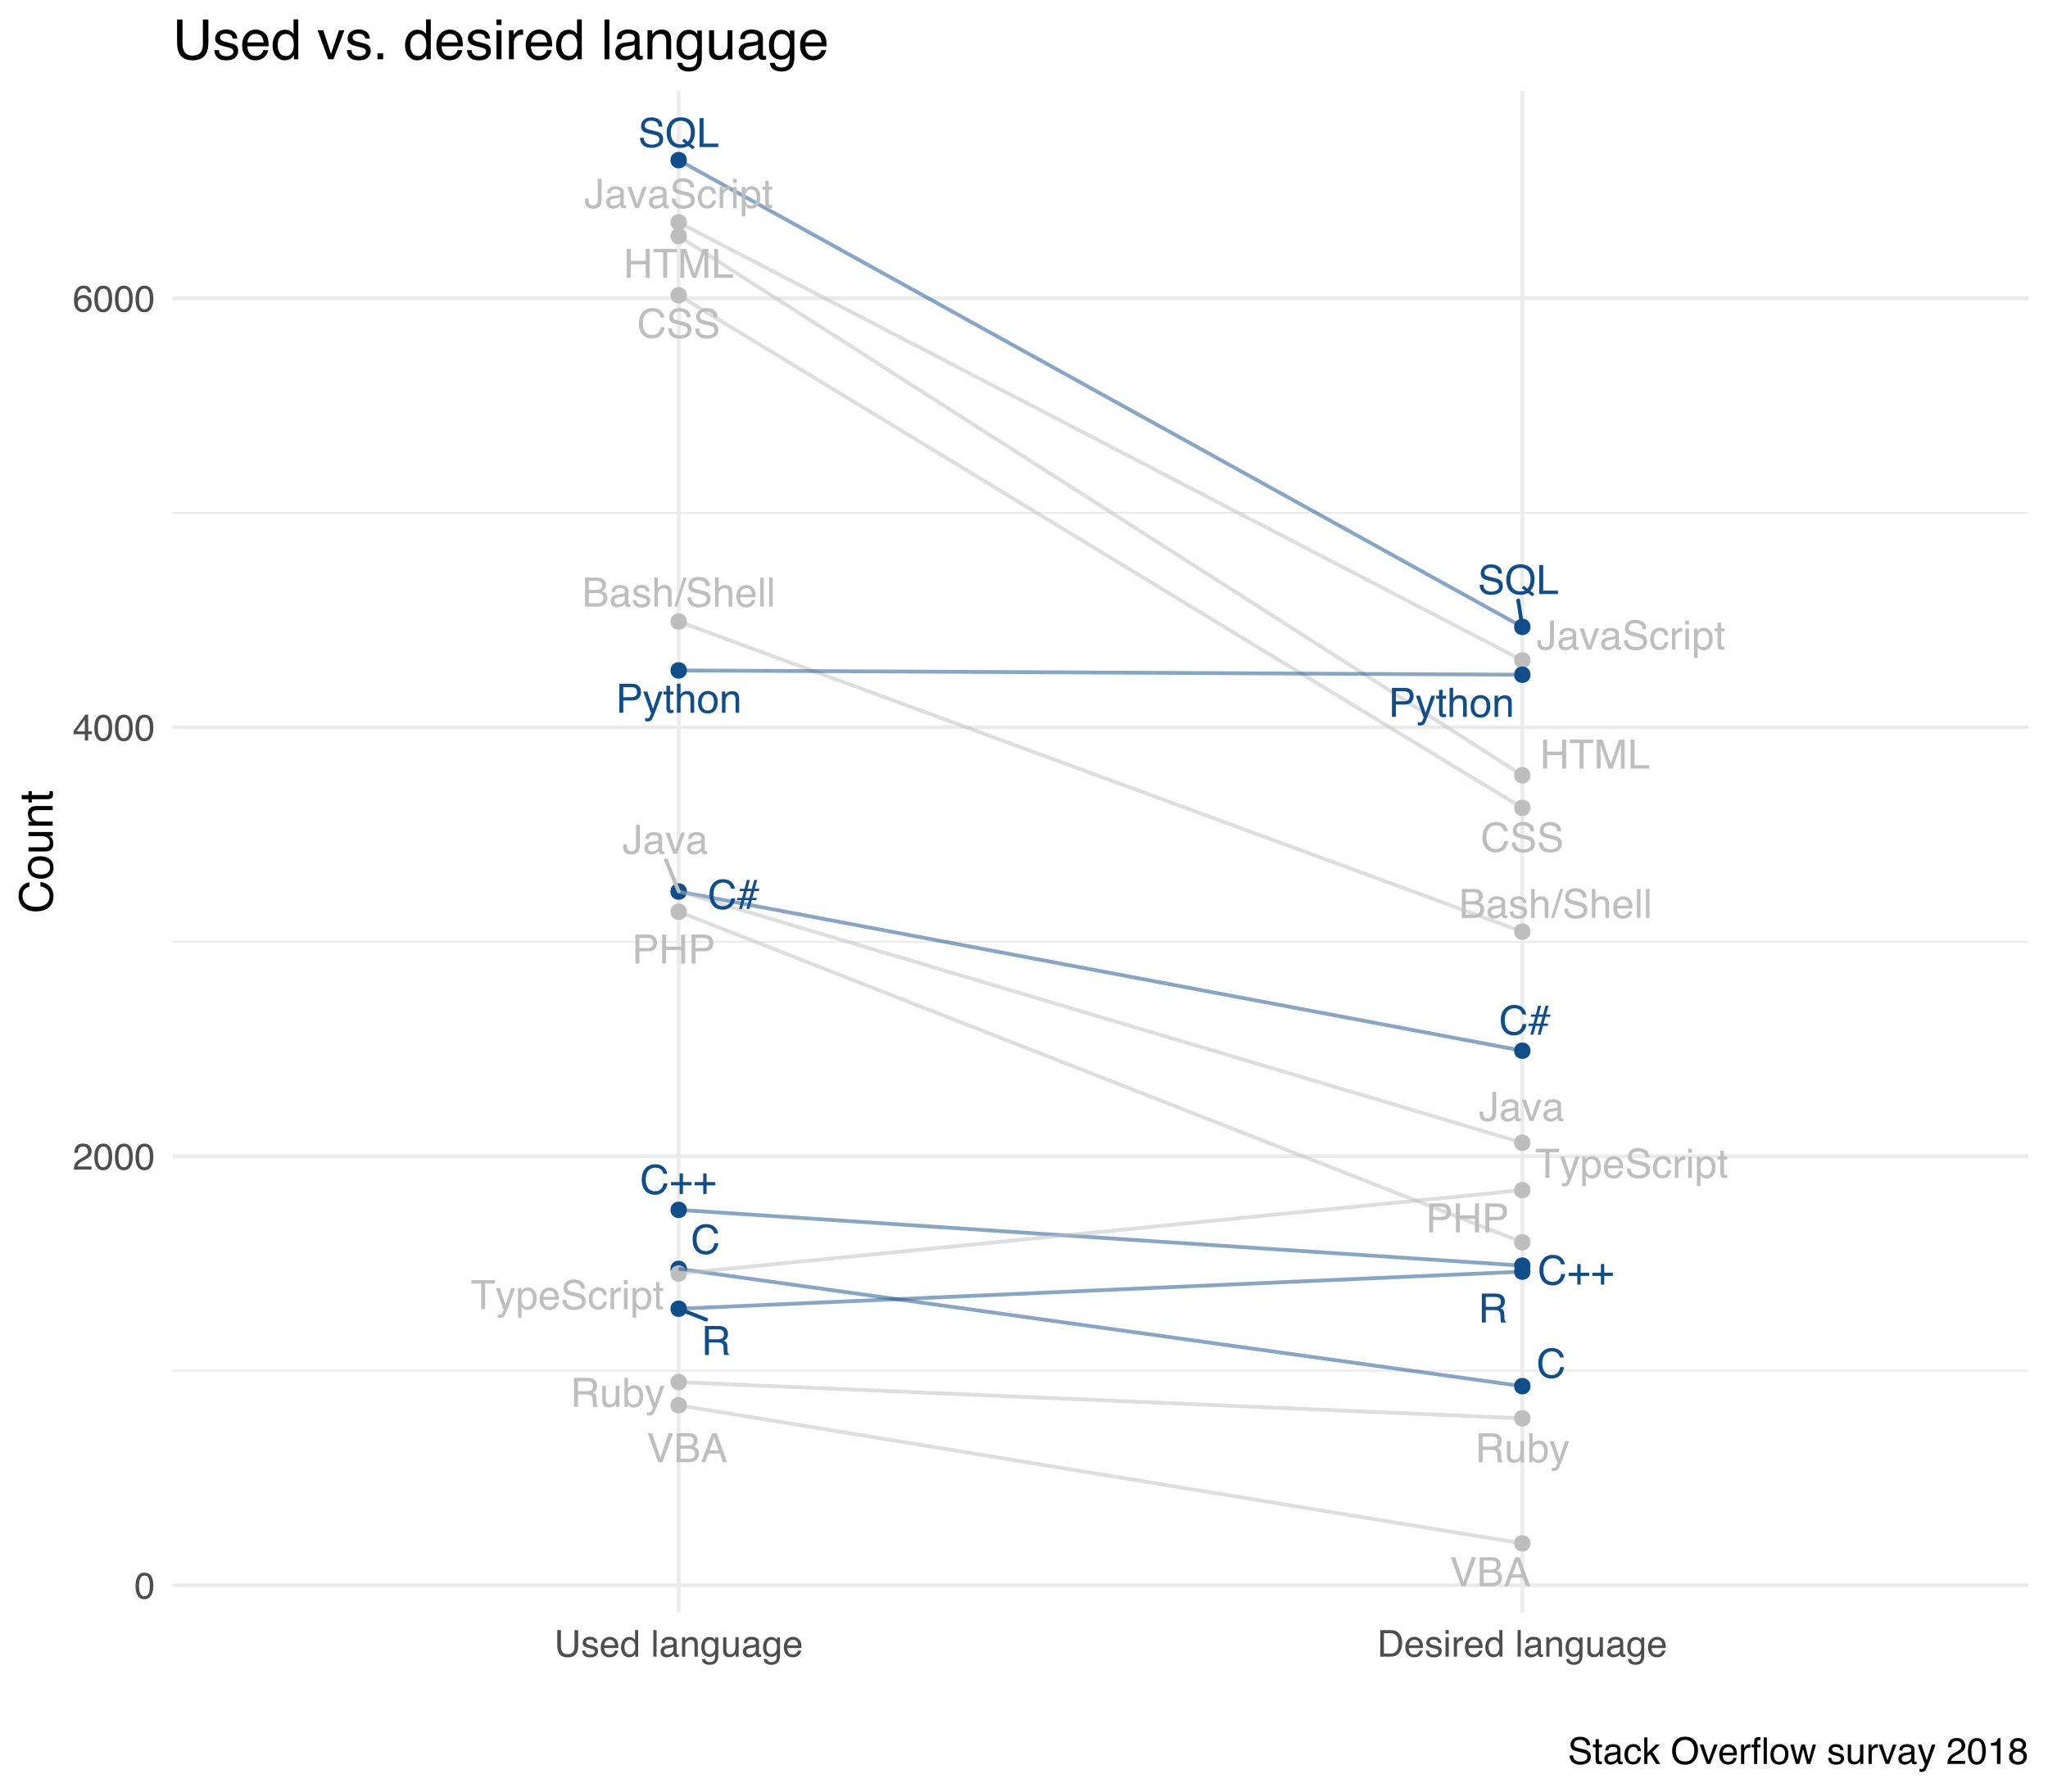 <?xml version="1.0" encoding="UTF-8"?>
<svg xmlns="http://www.w3.org/2000/svg" xmlns:xlink="http://www.w3.org/1999/xlink" width="576pt" height="504pt" viewBox="0 0 576 504" version="1.1">
<defs>
<g>
<symbol overflow="visible" id="glyph0-0">
<path style="stroke:none;" d="M 0.359 0 L 0.359 -8.156 L 6.844 -8.156 L 6.844 0 Z M 5.828 -1.016 L 5.828 -7.141 L 1.391 -7.141 L 1.391 -1.016 Z M 5.828 -1.016 "/>
</symbol>
<symbol overflow="visible" id="glyph0-1">
<path style="stroke:none;" d="M 1.594 -2.625 C 1.613 -2.164 1.723 -1.789 1.922 -1.5 C 2.285 -0.957 2.93 -0.688 3.859 -0.688 C 4.273 -0.688 4.648 -0.75 4.984 -0.875 C 5.641 -1.102 5.969 -1.516 5.969 -2.109 C 5.969 -2.547 5.832 -2.863 5.562 -3.062 C 5.281 -3.238 4.836 -3.395 4.234 -3.531 L 3.125 -3.781 C 2.406 -3.945 1.895 -4.129 1.594 -4.328 C 1.082 -4.672 0.828 -5.18 0.828 -5.859 C 0.828 -6.586 1.078 -7.188 1.578 -7.656 C 2.086 -8.125 2.805 -8.359 3.734 -8.359 C 4.586 -8.359 5.312 -8.148 5.906 -7.734 C 6.508 -7.328 6.812 -6.672 6.812 -5.766 L 5.781 -5.766 C 5.719 -6.203 5.598 -6.535 5.422 -6.766 C 5.086 -7.191 4.516 -7.406 3.703 -7.406 C 3.055 -7.406 2.586 -7.27 2.297 -7 C 2.016 -6.727 1.875 -6.41 1.875 -6.047 C 1.875 -5.641 2.039 -5.348 2.375 -5.172 C 2.594 -5.047 3.086 -4.895 3.859 -4.719 L 5 -4.453 C 5.551 -4.328 5.977 -4.156 6.281 -3.938 C 6.789 -3.562 7.047 -3.008 7.047 -2.281 C 7.047 -1.375 6.719 -0.727 6.062 -0.344 C 5.406 0.039 4.645 0.234 3.781 0.234 C 2.758 0.234 1.961 -0.02 1.391 -0.531 C 0.816 -1.051 0.535 -1.75 0.547 -2.625 Z M 3.828 -8.375 Z M 3.828 -8.375 "/>
</symbol>
<symbol overflow="visible" id="glyph0-2">
<path style="stroke:none;" d="M 8.328 -0.016 L 7.781 0.656 L 6.516 -0.312 C 6.211 -0.145 5.883 -0.016 5.531 0.078 C 5.176 0.18 4.789 0.234 4.375 0.234 C 3.102 0.234 2.109 -0.176 1.391 -1 C 0.754 -1.812 0.438 -2.82 0.438 -4.031 C 0.438 -5.133 0.711 -6.082 1.266 -6.875 C 1.973 -7.875 3.016 -8.375 4.391 -8.375 C 5.828 -8.375 6.895 -7.914 7.594 -7 C 8.125 -6.27 8.391 -5.344 8.391 -4.219 C 8.391 -3.695 8.328 -3.191 8.203 -2.703 C 8.004 -1.961 7.672 -1.359 7.203 -0.891 Z M 4.5 -0.75 C 4.727 -0.75 4.941 -0.766 5.141 -0.797 C 5.348 -0.828 5.523 -0.891 5.672 -0.984 L 4.781 -1.688 L 5.328 -2.359 L 6.406 -1.531 C 6.738 -1.914 6.961 -2.348 7.078 -2.828 C 7.203 -3.305 7.266 -3.766 7.266 -4.203 C 7.266 -5.16 7.016 -5.93 6.516 -6.516 C 6.016 -7.098 5.328 -7.391 4.453 -7.391 C 3.566 -7.391 2.867 -7.109 2.359 -6.547 C 1.848 -5.992 1.594 -5.133 1.594 -3.969 C 1.594 -2.988 1.836 -2.207 2.328 -1.625 C 2.828 -1.039 3.551 -0.75 4.5 -0.75 Z M 4.5 -0.75 "/>
</symbol>
<symbol overflow="visible" id="glyph0-3">
<path style="stroke:none;" d="M 0.859 -8.156 L 1.969 -8.156 L 1.969 -0.969 L 6.109 -0.969 L 6.109 0 L 0.859 0 Z M 0.859 -8.156 "/>
</symbol>
<symbol overflow="visible" id="glyph0-4">
<path style="stroke:none;" d="M 4.875 -2.438 C 4.875 -1.75 4.77 -1.211 4.562 -0.828 C 4.188 -0.129 3.469 0.219 2.406 0.219 C 1.801 0.219 1.281 0.051 0.844 -0.281 C 0.406 -0.613 0.188 -1.203 0.188 -2.047 L 0.188 -2.625 L 1.234 -2.625 L 1.234 -2.047 C 1.234 -1.609 1.332 -1.273 1.531 -1.047 C 1.727 -0.828 2.035 -0.719 2.453 -0.719 C 3.047 -0.719 3.43 -0.914 3.609 -1.312 C 3.723 -1.562 3.781 -2.031 3.781 -2.719 L 3.781 -8.156 L 4.875 -8.156 Z M 4.875 -2.438 "/>
</symbol>
<symbol overflow="visible" id="glyph0-5">
<path style="stroke:none;" d="M 1.5 -1.578 C 1.5 -1.297 1.602 -1.07 1.812 -0.906 C 2.031 -0.738 2.281 -0.656 2.562 -0.656 C 2.914 -0.656 3.258 -0.734 3.594 -0.891 C 4.145 -1.16 4.422 -1.602 4.422 -2.219 L 4.422 -3.031 C 4.297 -2.945 4.133 -2.879 3.938 -2.828 C 3.75 -2.773 3.562 -2.738 3.375 -2.719 L 2.781 -2.641 C 2.414 -2.598 2.141 -2.523 1.953 -2.422 C 1.648 -2.242 1.5 -1.961 1.5 -1.578 Z M 3.922 -3.609 C 4.148 -3.641 4.301 -3.734 4.375 -3.891 C 4.426 -3.984 4.453 -4.113 4.453 -4.281 C 4.453 -4.613 4.328 -4.859 4.078 -5.016 C 3.836 -5.172 3.492 -5.25 3.047 -5.25 C 2.523 -5.25 2.156 -5.109 1.938 -4.828 C 1.812 -4.672 1.727 -4.438 1.688 -4.125 L 0.766 -4.125 C 0.773 -4.863 1.008 -5.375 1.469 -5.656 C 1.926 -5.945 2.457 -6.094 3.062 -6.094 C 3.758 -6.094 4.328 -5.957 4.766 -5.688 C 5.203 -5.426 5.422 -5.016 5.422 -4.453 L 5.422 -1.016 C 5.422 -0.91 5.441 -0.828 5.484 -0.766 C 5.523 -0.703 5.613 -0.672 5.75 -0.672 C 5.801 -0.672 5.852 -0.672 5.906 -0.672 C 5.957 -0.68 6.016 -0.695 6.078 -0.719 L 6.078 0.031 C 5.922 0.07 5.801 0.098 5.719 0.109 C 5.645 0.117 5.535 0.125 5.391 0.125 C 5.047 0.125 4.797 0.004 4.641 -0.234 C 4.555 -0.367 4.5 -0.551 4.469 -0.781 C 4.27 -0.52 3.977 -0.289 3.594 -0.094 C 3.207 0.102 2.785 0.203 2.328 0.203 C 1.773 0.203 1.32 0.035 0.969 -0.297 C 0.625 -0.641 0.453 -1.062 0.453 -1.562 C 0.453 -2.113 0.625 -2.539 0.969 -2.844 C 1.312 -3.145 1.766 -3.332 2.328 -3.406 Z M 3.094 -6.094 Z M 3.094 -6.094 "/>
</symbol>
<symbol overflow="visible" id="glyph0-6">
<path style="stroke:none;" d="M 1.219 -5.953 L 2.812 -1.109 L 4.469 -5.953 L 5.562 -5.953 L 3.328 0 L 2.25 0 L 0.062 -5.953 Z M 1.219 -5.953 "/>
</symbol>
<symbol overflow="visible" id="glyph0-7">
<path style="stroke:none;" d="M 3.031 -6.125 C 3.695 -6.125 4.238 -5.957 4.656 -5.625 C 5.082 -5.301 5.336 -4.742 5.422 -3.953 L 4.453 -3.953 C 4.391 -4.316 4.254 -4.617 4.047 -4.859 C 3.836 -5.098 3.5 -5.219 3.031 -5.219 C 2.395 -5.219 1.938 -4.91 1.656 -4.297 C 1.477 -3.891 1.391 -3.391 1.391 -2.797 C 1.391 -2.203 1.516 -1.703 1.766 -1.297 C 2.023 -0.891 2.422 -0.688 2.953 -0.688 C 3.367 -0.688 3.695 -0.812 3.938 -1.062 C 4.188 -1.312 4.359 -1.66 4.453 -2.109 L 5.422 -2.109 C 5.305 -1.316 5.023 -0.738 4.578 -0.375 C 4.141 -0.008 3.57 0.172 2.875 0.172 C 2.102 0.172 1.484 -0.109 1.016 -0.672 C 0.555 -1.242 0.328 -1.957 0.328 -2.812 C 0.328 -3.852 0.578 -4.664 1.078 -5.25 C 1.586 -5.832 2.238 -6.125 3.031 -6.125 Z M 2.875 -6.094 Z M 2.875 -6.094 "/>
</symbol>
<symbol overflow="visible" id="glyph0-8">
<path style="stroke:none;" d="M 0.766 -5.953 L 1.703 -5.953 L 1.703 -4.922 C 1.785 -5.117 1.977 -5.359 2.281 -5.641 C 2.582 -5.93 2.93 -6.078 3.328 -6.078 C 3.348 -6.078 3.379 -6.078 3.422 -6.078 C 3.473 -6.078 3.551 -6.066 3.656 -6.047 L 3.656 -5 C 3.594 -5.008 3.535 -5.016 3.484 -5.016 C 3.441 -5.023 3.391 -5.031 3.328 -5.031 C 2.828 -5.031 2.441 -4.863 2.172 -4.531 C 1.898 -4.207 1.766 -3.836 1.766 -3.422 L 1.766 0 L 0.766 0 Z M 0.766 -5.953 "/>
</symbol>
<symbol overflow="visible" id="glyph0-9">
<path style="stroke:none;" d="M 0.734 -5.922 L 1.75 -5.922 L 1.75 0 L 0.734 0 Z M 0.734 -8.156 L 1.75 -8.156 L 1.75 -7.031 L 0.734 -7.031 Z M 0.734 -8.156 "/>
</symbol>
<symbol overflow="visible" id="glyph0-10">
<path style="stroke:none;" d="M 3.25 -0.672 C 3.707 -0.672 4.094 -0.863 4.406 -1.25 C 4.719 -1.645 4.875 -2.234 4.875 -3.016 C 4.875 -3.484 4.805 -3.891 4.672 -4.234 C 4.41 -4.891 3.938 -5.219 3.25 -5.219 C 2.551 -5.219 2.078 -4.867 1.828 -4.172 C 1.68 -3.805 1.609 -3.336 1.609 -2.766 C 1.609 -2.305 1.68 -1.914 1.828 -1.594 C 2.078 -0.977 2.551 -0.672 3.25 -0.672 Z M 0.656 -5.922 L 1.625 -5.922 L 1.625 -5.125 C 1.82 -5.395 2.039 -5.609 2.281 -5.766 C 2.613 -5.984 3.008 -6.094 3.469 -6.094 C 4.145 -6.094 4.719 -5.832 5.188 -5.312 C 5.656 -4.801 5.891 -4.066 5.891 -3.109 C 5.891 -1.805 5.551 -0.879 4.875 -0.328 C 4.445 0.023 3.945 0.203 3.375 0.203 C 2.926 0.203 2.551 0.102 2.25 -0.094 C 2.07 -0.207 1.875 -0.398 1.656 -0.672 L 1.656 2.375 L 0.656 2.375 Z M 0.656 -5.922 "/>
</symbol>
<symbol overflow="visible" id="glyph0-11">
<path style="stroke:none;" d="M 0.938 -7.609 L 1.938 -7.609 L 1.938 -5.953 L 2.891 -5.953 L 2.891 -5.125 L 1.938 -5.125 L 1.938 -1.25 C 1.938 -1.039 2.008 -0.898 2.156 -0.828 C 2.227 -0.785 2.359 -0.766 2.547 -0.766 C 2.586 -0.766 2.633 -0.766 2.688 -0.766 C 2.75 -0.773 2.816 -0.781 2.891 -0.781 L 2.891 0 C 2.773 0.031 2.656 0.051 2.531 0.062 C 2.406 0.082 2.273 0.094 2.141 0.094 C 1.672 0.094 1.352 -0.023 1.188 -0.266 C 1.02 -0.504 0.938 -0.812 0.938 -1.188 L 0.938 -5.125 L 0.125 -5.125 L 0.125 -5.953 L 0.938 -5.953 Z M 0.938 -7.609 "/>
</symbol>
<symbol overflow="visible" id="glyph0-12">
<path style="stroke:none;" d="M 0.891 -8.156 L 2.016 -8.156 L 2.016 -4.781 L 6.25 -4.781 L 6.25 -8.156 L 7.375 -8.156 L 7.375 0 L 6.25 0 L 6.25 -3.812 L 2.016 -3.812 L 2.016 0 L 0.891 0 Z M 0.891 -8.156 "/>
</symbol>
<symbol overflow="visible" id="glyph0-13">
<path style="stroke:none;" d="M 6.797 -8.156 L 6.797 -7.188 L 4.047 -7.188 L 4.047 0 L 2.938 0 L 2.938 -7.188 L 0.188 -7.188 L 0.188 -8.156 Z M 6.797 -8.156 "/>
</symbol>
<symbol overflow="visible" id="glyph0-14">
<path style="stroke:none;" d="M 0.844 -8.156 L 2.422 -8.156 L 4.766 -1.266 L 7.094 -8.156 L 8.656 -8.156 L 8.656 0 L 7.609 0 L 7.609 -4.812 C 7.609 -4.977 7.609 -5.254 7.609 -5.641 C 7.617 -6.023 7.625 -6.438 7.625 -6.875 L 5.297 0 L 4.203 0 L 1.859 -6.875 L 1.859 -6.625 C 1.859 -6.426 1.863 -6.125 1.875 -5.719 C 1.883 -5.312 1.891 -5.008 1.891 -4.812 L 1.891 0 L 0.844 0 Z M 0.844 -8.156 "/>
</symbol>
<symbol overflow="visible" id="glyph0-15">
<path style="stroke:none;" d="M 4.297 -8.375 C 5.336 -8.375 6.141 -8.102 6.703 -7.562 C 7.273 -7.02 7.594 -6.398 7.656 -5.703 L 6.578 -5.703 C 6.461 -6.234 6.219 -6.648 5.844 -6.953 C 5.477 -7.266 4.969 -7.422 4.312 -7.422 C 3.508 -7.422 2.859 -7.133 2.359 -6.562 C 1.867 -6 1.625 -5.141 1.625 -3.984 C 1.625 -3.023 1.848 -2.25 2.297 -1.656 C 2.742 -1.062 3.41 -0.766 4.297 -0.766 C 5.109 -0.766 5.727 -1.078 6.156 -1.703 C 6.383 -2.023 6.551 -2.457 6.656 -3 L 7.734 -3 C 7.641 -2.133 7.32 -1.414 6.781 -0.844 C 6.133 -0.133 5.258 0.219 4.156 0.219 C 3.207 0.219 2.41 -0.07 1.766 -0.656 C 0.922 -1.406 0.5 -2.578 0.5 -4.172 C 0.5 -5.367 0.816 -6.352 1.453 -7.125 C 2.141 -7.957 3.086 -8.375 4.297 -8.375 Z M 4.078 -8.375 Z M 4.078 -8.375 "/>
</symbol>
<symbol overflow="visible" id="glyph0-16">
<path style="stroke:none;" d="M 3.938 -4.703 C 4.395 -4.703 4.754 -4.77 5.016 -4.906 C 5.422 -5.102 5.625 -5.469 5.625 -6 C 5.625 -6.531 5.41 -6.891 4.984 -7.078 C 4.734 -7.18 4.367 -7.234 3.891 -7.234 L 1.922 -7.234 L 1.922 -4.703 Z M 4.297 -0.938 C 4.984 -0.938 5.469 -1.133 5.75 -1.531 C 5.938 -1.781 6.031 -2.082 6.031 -2.438 C 6.031 -3.031 5.766 -3.43 5.234 -3.641 C 4.953 -3.754 4.578 -3.812 4.109 -3.812 L 1.922 -3.812 L 1.922 -0.938 Z M 0.844 -8.156 L 4.344 -8.156 C 5.301 -8.156 5.977 -7.867 6.375 -7.297 C 6.613 -6.961 6.734 -6.578 6.734 -6.141 C 6.734 -5.617 6.586 -5.195 6.297 -4.875 C 6.148 -4.695 5.93 -4.535 5.641 -4.391 C 6.055 -4.234 6.367 -4.055 6.578 -3.859 C 6.941 -3.504 7.125 -3.008 7.125 -2.375 C 7.125 -1.852 6.961 -1.379 6.641 -0.953 C 6.148 -0.316 5.363 0 4.281 0 L 0.844 0 Z M 0.844 -8.156 "/>
</symbol>
<symbol overflow="visible" id="glyph0-17">
<path style="stroke:none;" d="M 1.328 -1.859 C 1.359 -1.523 1.441 -1.27 1.578 -1.094 C 1.828 -0.77 2.266 -0.609 2.891 -0.609 C 3.254 -0.609 3.578 -0.688 3.859 -0.844 C 4.141 -1.008 4.281 -1.266 4.281 -1.609 C 4.281 -1.859 4.172 -2.051 3.953 -2.188 C 3.805 -2.27 3.52 -2.363 3.094 -2.469 L 2.297 -2.672 C 1.785 -2.797 1.41 -2.938 1.172 -3.094 C 0.742 -3.363 0.531 -3.738 0.531 -4.219 C 0.531 -4.781 0.734 -5.234 1.141 -5.578 C 1.547 -5.93 2.094 -6.109 2.781 -6.109 C 3.676 -6.109 4.32 -5.844 4.719 -5.312 C 4.969 -4.977 5.086 -4.617 5.078 -4.234 L 4.125 -4.234 C 4.113 -4.461 4.035 -4.672 3.891 -4.859 C 3.66 -5.117 3.266 -5.25 2.703 -5.25 C 2.328 -5.25 2.039 -5.176 1.844 -5.031 C 1.645 -4.883 1.547 -4.691 1.547 -4.453 C 1.547 -4.203 1.676 -4 1.938 -3.844 C 2.082 -3.75 2.301 -3.664 2.594 -3.594 L 3.25 -3.438 C 3.969 -3.258 4.445 -3.086 4.688 -2.922 C 5.082 -2.672 5.281 -2.27 5.281 -1.719 C 5.281 -1.188 5.078 -0.727 4.672 -0.344 C 4.273 0.039 3.664 0.234 2.844 0.234 C 1.957 0.234 1.328 0.031 0.953 -0.375 C 0.586 -0.781 0.391 -1.273 0.359 -1.859 Z M 2.812 -6.094 Z M 2.812 -6.094 "/>
</symbol>
<symbol overflow="visible" id="glyph0-18">
<path style="stroke:none;" d="M 0.734 -8.188 L 1.734 -8.188 L 1.734 -5.141 C 1.973 -5.441 2.188 -5.656 2.375 -5.781 C 2.695 -5.988 3.098 -6.094 3.578 -6.094 C 4.441 -6.094 5.023 -5.789 5.328 -5.188 C 5.492 -4.852 5.578 -4.395 5.578 -3.812 L 5.578 0 L 4.547 0 L 4.547 -3.75 C 4.547 -4.188 4.492 -4.504 4.391 -4.703 C 4.203 -5.035 3.859 -5.203 3.359 -5.203 C 2.953 -5.203 2.578 -5.055 2.234 -4.766 C 1.898 -4.484 1.734 -3.945 1.734 -3.156 L 1.734 0 L 0.734 0 Z M 0.734 -8.188 "/>
</symbol>
<symbol overflow="visible" id="glyph0-19">
<path style="stroke:none;" d="M 2.594 -8.156 L 3.438 -8.156 L 0.844 0 L 0 0 Z M 2.594 -8.156 "/>
</symbol>
<symbol overflow="visible" id="glyph0-20">
<path style="stroke:none;" d="M 3.203 -6.078 C 3.629 -6.078 4.039 -5.977 4.438 -5.781 C 4.832 -5.582 5.133 -5.328 5.344 -5.016 C 5.539 -4.711 5.676 -4.363 5.75 -3.969 C 5.801 -3.695 5.828 -3.258 5.828 -2.656 L 1.469 -2.656 C 1.488 -2.051 1.629 -1.566 1.891 -1.203 C 2.16 -0.836 2.578 -0.656 3.141 -0.656 C 3.66 -0.656 4.078 -0.828 4.391 -1.172 C 4.566 -1.367 4.691 -1.598 4.766 -1.859 L 5.75 -1.859 C 5.719 -1.641 5.629 -1.395 5.484 -1.125 C 5.336 -0.863 5.176 -0.648 5 -0.484 C 4.695 -0.18 4.32 0.02 3.875 0.125 C 3.633 0.188 3.363 0.219 3.062 0.219 C 2.312 0.219 1.68 -0.051 1.172 -0.594 C 0.66 -1.133 0.406 -1.891 0.406 -2.859 C 0.406 -3.816 0.66 -4.594 1.172 -5.188 C 1.691 -5.781 2.367 -6.078 3.203 -6.078 Z M 4.797 -3.453 C 4.766 -3.879 4.672 -4.223 4.516 -4.484 C 4.242 -4.961 3.789 -5.203 3.156 -5.203 C 2.688 -5.203 2.297 -5.035 1.984 -4.703 C 1.68 -4.379 1.52 -3.961 1.5 -3.453 Z M 3.109 -6.094 Z M 3.109 -6.094 "/>
</symbol>
<symbol overflow="visible" id="glyph0-21">
<path style="stroke:none;" d="M 0.766 -8.156 L 1.766 -8.156 L 1.766 0 L 0.766 0 Z M 0.766 -8.156 "/>
</symbol>
<symbol overflow="visible" id="glyph0-22">
<path style="stroke:none;" d="M 0.969 -8.156 L 4.641 -8.156 C 5.367 -8.156 5.953 -7.953 6.391 -7.547 C 6.836 -7.141 7.062 -6.566 7.062 -5.828 C 7.062 -5.18 6.863 -4.625 6.469 -4.156 C 6.07 -3.688 5.461 -3.453 4.641 -3.453 L 2.078 -3.453 L 2.078 0 L 0.969 0 Z M 5.953 -5.812 C 5.953 -6.414 5.727 -6.82 5.281 -7.031 C 5.039 -7.145 4.707 -7.203 4.281 -7.203 L 2.078 -7.203 L 2.078 -4.375 L 4.281 -4.375 C 4.77 -4.375 5.172 -4.477 5.484 -4.688 C 5.797 -4.906 5.953 -5.281 5.953 -5.812 Z M 5.953 -5.812 "/>
</symbol>
<symbol overflow="visible" id="glyph0-23">
<path style="stroke:none;" d="M 4.453 -5.953 L 5.547 -5.953 C 5.41 -5.566 5.098 -4.695 4.609 -3.344 C 4.254 -2.32 3.953 -1.488 3.703 -0.844 C 3.129 0.676 2.723 1.602 2.484 1.938 C 2.242 2.27 1.836 2.438 1.266 2.438 C 1.117 2.438 1.008 2.43 0.938 2.422 C 0.863 2.41 0.77 2.391 0.656 2.359 L 0.656 1.453 C 0.832 1.492 0.957 1.52 1.031 1.531 C 1.113 1.551 1.18 1.562 1.234 1.562 C 1.422 1.562 1.555 1.531 1.641 1.469 C 1.734 1.406 1.805 1.328 1.859 1.234 C 1.879 1.203 1.945 1.051 2.062 0.781 C 2.176 0.508 2.258 0.305 2.312 0.172 L 0.109 -5.953 L 1.25 -5.953 L 2.844 -1.109 Z M 2.844 -6.094 Z M 2.844 -6.094 "/>
</symbol>
<symbol overflow="visible" id="glyph0-24">
<path style="stroke:none;" d="M 3.094 -0.641 C 3.758 -0.641 4.211 -0.891 4.453 -1.391 C 4.703 -1.898 4.828 -2.461 4.828 -3.078 C 4.828 -3.629 4.738 -4.078 4.562 -4.422 C 4.281 -4.973 3.797 -5.25 3.109 -5.25 C 2.492 -5.25 2.047 -5.016 1.766 -4.547 C 1.492 -4.078 1.359 -3.516 1.359 -2.859 C 1.359 -2.223 1.492 -1.691 1.766 -1.266 C 2.047 -0.848 2.488 -0.641 3.094 -0.641 Z M 3.125 -6.125 C 3.895 -6.125 4.547 -5.867 5.078 -5.359 C 5.609 -4.848 5.875 -4.094 5.875 -3.094 C 5.875 -2.133 5.641 -1.344 5.172 -0.719 C 4.703 -0.094 3.977 0.219 3 0.219 C 2.176 0.219 1.523 -0.055 1.047 -0.609 C 0.566 -1.16 0.328 -1.906 0.328 -2.844 C 0.328 -3.844 0.578 -4.641 1.078 -5.234 C 1.586 -5.828 2.27 -6.125 3.125 -6.125 Z M 3.094 -6.094 Z M 3.094 -6.094 "/>
</symbol>
<symbol overflow="visible" id="glyph0-25">
<path style="stroke:none;" d="M 0.734 -5.953 L 1.688 -5.953 L 1.688 -5.109 C 1.969 -5.453 2.266 -5.695 2.578 -5.844 C 2.891 -6 3.238 -6.078 3.625 -6.078 C 4.469 -6.078 5.039 -5.785 5.344 -5.203 C 5.5 -4.879 5.578 -4.414 5.578 -3.812 L 5.578 0 L 4.562 0 L 4.562 -3.75 C 4.562 -4.113 4.508 -4.406 4.406 -4.625 C 4.227 -5 3.906 -5.188 3.438 -5.188 C 3.195 -5.188 3.004 -5.16 2.859 -5.109 C 2.578 -5.023 2.336 -4.863 2.141 -4.625 C 1.973 -4.426 1.863 -4.223 1.812 -4.016 C 1.758 -3.805 1.734 -3.504 1.734 -3.109 L 1.734 0 L 0.734 0 Z M 3.078 -6.094 Z M 3.078 -6.094 "/>
</symbol>
<symbol overflow="visible" id="glyph0-26">
<path style="stroke:none;" d="M 0.172 -3.109 L 1.453 -3.109 L 1.984 -5.031 L 0.688 -5.031 L 0.859 -5.672 L 2.156 -5.672 L 2.812 -8.156 L 3.641 -8.156 L 2.969 -5.672 L 4.203 -5.672 L 4.875 -8.156 L 5.703 -8.156 L 5.031 -5.672 L 6.312 -5.672 L 6.141 -5.031 L 4.859 -5.031 L 4.328 -3.109 L 5.625 -3.109 L 5.453 -2.469 L 4.172 -2.469 L 3.484 0 L 2.672 0 L 3.344 -2.469 L 2.109 -2.469 L 1.438 0 L 0.609 0 L 1.281 -2.469 L 0 -2.469 Z M 3.5 -3.109 L 4.031 -5.031 L 2.797 -5.031 L 2.281 -3.109 Z M 3.5 -3.109 "/>
</symbol>
<symbol overflow="visible" id="glyph0-27">
<path style="stroke:none;" d="M 0.516 -2.438 L 0.516 -3.359 L 2.938 -3.359 L 2.938 -5.797 L 3.875 -5.797 L 3.875 -3.359 L 6.297 -3.359 L 6.297 -2.438 L 3.875 -2.438 L 3.875 0 L 2.938 0 L 2.938 -2.438 Z M 0.516 -2.438 "/>
</symbol>
<symbol overflow="visible" id="glyph0-28">
<path style="stroke:none;" d="M 4.656 -4.422 C 5.176 -4.422 5.586 -4.523 5.891 -4.734 C 6.191 -4.941 6.344 -5.316 6.344 -5.859 C 6.344 -6.43 6.129 -6.828 5.703 -7.047 C 5.484 -7.148 5.18 -7.203 4.797 -7.203 L 2.109 -7.203 L 2.109 -4.422 Z M 1 -8.156 L 4.781 -8.156 C 5.395 -8.156 5.906 -8.066 6.312 -7.891 C 7.082 -7.535 7.469 -6.891 7.469 -5.953 C 7.469 -5.461 7.363 -5.062 7.156 -4.75 C 6.957 -4.445 6.676 -4.203 6.312 -4.016 C 6.633 -3.879 6.875 -3.707 7.031 -3.5 C 7.195 -3.289 7.285 -2.945 7.297 -2.469 L 7.344 -1.375 C 7.352 -1.062 7.379 -0.832 7.422 -0.688 C 7.484 -0.426 7.602 -0.258 7.781 -0.188 L 7.781 0 L 6.422 0 C 6.379 -0.07 6.348 -0.16 6.328 -0.266 C 6.305 -0.379 6.289 -0.598 6.281 -0.922 L 6.203 -2.281 C 6.18 -2.812 5.984 -3.164 5.609 -3.344 C 5.398 -3.445 5.07 -3.5 4.625 -3.5 L 2.109 -3.5 L 2.109 0 L 1 0 Z M 1 -8.156 "/>
</symbol>
<symbol overflow="visible" id="glyph0-29">
<path style="stroke:none;" d="M 1.734 -5.953 L 1.734 -2 C 1.734 -1.695 1.781 -1.445 1.875 -1.25 C 2.051 -0.895 2.383 -0.719 2.875 -0.719 C 3.57 -0.719 4.047 -1.031 4.297 -1.656 C 4.43 -1.988 4.5 -2.445 4.5 -3.031 L 4.5 -5.953 L 5.5 -5.953 L 5.5 0 L 4.547 0 L 4.562 -0.875 C 4.438 -0.645 4.273 -0.457 4.078 -0.312 C 3.703 0 3.238 0.156 2.688 0.156 C 1.844 0.156 1.266 -0.125 0.953 -0.688 C 0.797 -0.988 0.719 -1.395 0.719 -1.906 L 0.719 -5.953 Z M 3.109 -6.094 Z M 3.109 -6.094 "/>
</symbol>
<symbol overflow="visible" id="glyph0-30">
<path style="stroke:none;" d="M 0.656 -8.188 L 1.625 -8.188 L 1.625 -5.219 C 1.844 -5.508 2.102 -5.727 2.406 -5.875 C 2.707 -6.031 3.039 -6.109 3.406 -6.109 C 4.145 -6.109 4.742 -5.852 5.203 -5.344 C 5.66 -4.832 5.891 -4.082 5.891 -3.094 C 5.891 -2.145 5.66 -1.359 5.203 -0.734 C 4.754 -0.117 4.125 0.188 3.312 0.188 C 2.863 0.188 2.484 0.078 2.172 -0.141 C 1.984 -0.266 1.785 -0.473 1.578 -0.766 L 1.578 0 L 0.656 0 Z M 3.25 -0.688 C 3.789 -0.688 4.195 -0.898 4.469 -1.328 C 4.738 -1.766 4.875 -2.332 4.875 -3.031 C 4.875 -3.664 4.738 -4.188 4.469 -4.594 C 4.195 -5 3.801 -5.203 3.281 -5.203 C 2.82 -5.203 2.422 -5.035 2.078 -4.703 C 1.742 -4.367 1.578 -3.812 1.578 -3.031 C 1.578 -2.477 1.645 -2.023 1.781 -1.672 C 2.039 -1.016 2.531 -0.688 3.25 -0.688 Z M 3.25 -0.688 "/>
</symbol>
<symbol overflow="visible" id="glyph0-31">
<path style="stroke:none;" d="M 1.516 -8.156 L 3.859 -1.203 L 6.172 -8.156 L 7.406 -8.156 L 4.438 0 L 3.266 0 L 0.281 -8.156 Z M 1.516 -8.156 "/>
</symbol>
<symbol overflow="visible" id="glyph0-32">
<path style="stroke:none;" d="M 5.047 -3.344 L 3.812 -6.953 L 2.5 -3.344 Z M 3.234 -8.156 L 4.484 -8.156 L 7.453 0 L 6.234 0 L 5.406 -2.438 L 2.188 -2.438 L 1.297 0 L 0.172 0 Z M 3.234 -8.156 "/>
</symbol>
<symbol overflow="visible" id="glyph1-0">
<path style="stroke:none;" d="M 0.328 0 L 0.328 -7.469 L 6.266 -7.469 L 6.266 0 Z M 5.328 -0.938 L 5.328 -6.531 L 1.266 -6.531 L 1.266 -0.938 Z M 5.328 -0.938 "/>
</symbol>
<symbol overflow="visible" id="glyph1-1">
<path style="stroke:none;" d="M 2.812 -7.281 C 3.758 -7.281 4.441 -6.891 4.859 -6.109 C 5.18 -5.516 5.344 -4.691 5.344 -3.641 C 5.344 -2.66 5.195 -1.844 4.906 -1.188 C 4.477 -0.258 3.781 0.203 2.812 0.203 C 1.938 0.203 1.285 -0.176 0.859 -0.938 C 0.504 -1.57 0.328 -2.422 0.328 -3.484 C 0.328 -4.316 0.43 -5.031 0.641 -5.625 C 1.047 -6.727 1.77 -7.281 2.812 -7.281 Z M 2.812 -0.641 C 3.281 -0.641 3.656 -0.848 3.938 -1.266 C 4.219 -1.68 4.359 -2.461 4.359 -3.609 C 4.359 -4.441 4.254 -5.125 4.047 -5.656 C 3.848 -6.188 3.457 -6.453 2.875 -6.453 C 2.332 -6.453 1.938 -6.195 1.688 -5.688 C 1.438 -5.188 1.312 -4.441 1.312 -3.453 C 1.312 -2.711 1.395 -2.117 1.562 -1.672 C 1.801 -0.984 2.219 -0.641 2.812 -0.641 Z M 2.812 -0.641 "/>
</symbol>
<symbol overflow="visible" id="glyph1-2">
<path style="stroke:none;" d="M 0.328 0 C 0.359 -0.625 0.484 -1.164 0.703 -1.625 C 0.93 -2.094 1.375 -2.52 2.031 -2.906 L 3.016 -3.469 C 3.441 -3.719 3.742 -3.93 3.922 -4.109 C 4.203 -4.391 4.344 -4.711 4.344 -5.078 C 4.344 -5.504 4.211 -5.844 3.953 -6.094 C 3.703 -6.344 3.367 -6.469 2.953 -6.469 C 2.316 -6.469 1.879 -6.227 1.641 -5.75 C 1.516 -5.5 1.445 -5.145 1.438 -4.688 L 0.5 -4.688 C 0.508 -5.32 0.629 -5.844 0.859 -6.25 C 1.254 -6.945 1.953 -7.297 2.953 -7.297 C 3.785 -7.297 4.395 -7.07 4.781 -6.625 C 5.164 -6.176 5.359 -5.676 5.359 -5.125 C 5.359 -4.539 5.148 -4.039 4.734 -3.625 C 4.504 -3.383 4.082 -3.094 3.469 -2.75 L 2.766 -2.375 C 2.43 -2.188 2.172 -2.008 1.984 -1.844 C 1.648 -1.551 1.438 -1.223 1.344 -0.859 L 5.312 -0.859 L 5.312 0 Z M 0.328 0 "/>
</symbol>
<symbol overflow="visible" id="glyph1-3">
<path style="stroke:none;" d="M 3.438 -2.578 L 3.438 -5.875 L 1.109 -2.578 Z M 3.453 0 L 3.453 -1.781 L 0.266 -1.781 L 0.266 -2.672 L 3.594 -7.297 L 4.375 -7.297 L 4.375 -2.578 L 5.438 -2.578 L 5.438 -1.781 L 4.375 -1.781 L 4.375 0 Z M 3.453 0 "/>
</symbol>
<symbol overflow="visible" id="glyph1-4">
<path style="stroke:none;" d="M 3.047 -7.312 C 3.859 -7.312 4.422 -7.098 4.734 -6.672 C 5.055 -6.254 5.219 -5.82 5.219 -5.375 L 4.312 -5.375 C 4.258 -5.656 4.176 -5.879 4.062 -6.047 C 3.844 -6.348 3.508 -6.5 3.062 -6.5 C 2.551 -6.5 2.145 -6.266 1.844 -5.797 C 1.539 -5.328 1.375 -4.648 1.344 -3.766 C 1.551 -4.078 1.812 -4.305 2.125 -4.453 C 2.414 -4.586 2.742 -4.656 3.109 -4.656 C 3.711 -4.656 4.238 -4.457 4.688 -4.062 C 5.145 -3.676 5.375 -3.098 5.375 -2.328 C 5.375 -1.672 5.16 -1.086 4.734 -0.578 C 4.305 -0.066 3.691 0.188 2.891 0.188 C 2.211 0.188 1.625 -0.066 1.125 -0.578 C 0.633 -1.098 0.391 -1.973 0.391 -3.203 C 0.391 -4.098 0.5 -4.863 0.719 -5.5 C 1.145 -6.707 1.922 -7.312 3.047 -7.312 Z M 2.984 -0.625 C 3.461 -0.625 3.82 -0.785 4.062 -1.109 C 4.301 -1.43 4.422 -1.812 4.422 -2.25 C 4.422 -2.625 4.312 -2.977 4.094 -3.312 C 3.883 -3.656 3.5 -3.828 2.938 -3.828 C 2.539 -3.828 2.191 -3.695 1.891 -3.438 C 1.598 -3.176 1.453 -2.781 1.453 -2.25 C 1.453 -1.789 1.586 -1.406 1.859 -1.094 C 2.129 -0.781 2.504 -0.625 2.984 -0.625 Z M 2.984 -0.625 "/>
</symbol>
<symbol overflow="visible" id="glyph1-5">
<path style="stroke:none;" d="M 1.891 -7.469 L 1.891 -2.844 C 1.891 -2.301 1.988 -1.852 2.188 -1.5 C 2.488 -0.957 3 -0.688 3.719 -0.688 C 4.57 -0.688 5.156 -0.977 5.469 -1.562 C 5.633 -1.883 5.719 -2.312 5.719 -2.844 L 5.719 -7.469 L 6.75 -7.469 L 6.75 -3.266 C 6.75 -2.348 6.625 -1.645 6.375 -1.156 C 5.914 -0.25 5.055 0.203 3.797 0.203 C 2.535 0.203 1.68 -0.25 1.234 -1.156 C 0.984 -1.645 0.859 -2.348 0.859 -3.266 L 0.859 -7.469 Z M 3.812 -7.469 Z M 3.812 -7.469 "/>
</symbol>
<symbol overflow="visible" id="glyph1-6">
<path style="stroke:none;" d="M 1.219 -1.703 C 1.238 -1.398 1.312 -1.164 1.438 -1 C 1.664 -0.707 2.066 -0.562 2.641 -0.562 C 2.984 -0.562 3.281 -0.633 3.531 -0.781 C 3.789 -0.926 3.922 -1.156 3.922 -1.469 C 3.922 -1.695 3.816 -1.875 3.609 -2 C 3.484 -2.07 3.223 -2.16 2.828 -2.266 L 2.109 -2.438 C 1.641 -2.551 1.297 -2.68 1.078 -2.828 C 0.68 -3.078 0.484 -3.422 0.484 -3.859 C 0.484 -4.367 0.664 -4.781 1.031 -5.094 C 1.406 -5.414 1.91 -5.578 2.547 -5.578 C 3.359 -5.578 3.945 -5.336 4.312 -4.859 C 4.539 -4.555 4.648 -4.227 4.641 -3.875 L 3.781 -3.875 C 3.758 -4.082 3.688 -4.27 3.562 -4.438 C 3.352 -4.676 2.988 -4.797 2.469 -4.797 C 2.125 -4.797 1.863 -4.727 1.688 -4.594 C 1.508 -4.469 1.422 -4.297 1.422 -4.078 C 1.422 -3.836 1.535 -3.648 1.766 -3.516 C 1.898 -3.43 2.102 -3.352 2.375 -3.281 L 2.969 -3.141 C 3.625 -2.984 4.066 -2.828 4.297 -2.672 C 4.648 -2.441 4.828 -2.078 4.828 -1.578 C 4.828 -1.086 4.641 -0.664 4.266 -0.312 C 3.898 0.031 3.344 0.203 2.594 0.203 C 1.781 0.203 1.207 0.02 0.875 -0.344 C 0.539 -0.707 0.359 -1.16 0.328 -1.703 Z M 2.562 -5.578 Z M 2.562 -5.578 "/>
</symbol>
<symbol overflow="visible" id="glyph1-7">
<path style="stroke:none;" d="M 2.938 -5.562 C 3.32 -5.562 3.695 -5.469 4.062 -5.281 C 4.426 -5.102 4.703 -4.875 4.891 -4.594 C 5.066 -4.312 5.188 -3.988 5.25 -3.625 C 5.301 -3.375 5.328 -2.973 5.328 -2.422 L 1.344 -2.422 C 1.363 -1.867 1.492 -1.426 1.734 -1.094 C 1.984 -0.758 2.363 -0.594 2.875 -0.594 C 3.352 -0.594 3.734 -0.754 4.016 -1.078 C 4.18 -1.254 4.297 -1.461 4.359 -1.703 L 5.266 -1.703 C 5.234 -1.504 5.148 -1.281 5.016 -1.031 C 4.891 -0.789 4.742 -0.594 4.578 -0.438 C 4.297 -0.164 3.953 0.016 3.547 0.109 C 3.328 0.16 3.078 0.188 2.797 0.188 C 2.117 0.188 1.539 -0.055 1.062 -0.547 C 0.594 -1.035 0.359 -1.723 0.359 -2.609 C 0.359 -3.484 0.594 -4.191 1.062 -4.734 C 1.539 -5.285 2.164 -5.562 2.938 -5.562 Z M 4.391 -3.156 C 4.359 -3.551 4.273 -3.867 4.141 -4.109 C 3.891 -4.547 3.469 -4.766 2.875 -4.766 C 2.457 -4.766 2.102 -4.613 1.812 -4.312 C 1.531 -4.008 1.383 -3.625 1.375 -3.156 Z M 2.844 -5.578 Z M 2.844 -5.578 "/>
</symbol>
<symbol overflow="visible" id="glyph1-8">
<path style="stroke:none;" d="M 1.25 -2.656 C 1.25 -2.07 1.367 -1.582 1.609 -1.188 C 1.859 -0.801 2.258 -0.609 2.812 -0.609 C 3.227 -0.609 3.57 -0.789 3.844 -1.156 C 4.125 -1.52 4.266 -2.039 4.266 -2.719 C 4.266 -3.406 4.125 -3.91 3.844 -4.234 C 3.562 -4.566 3.211 -4.734 2.797 -4.734 C 2.336 -4.734 1.961 -4.555 1.672 -4.203 C 1.391 -3.859 1.25 -3.344 1.25 -2.656 Z M 2.625 -5.531 C 3.039 -5.531 3.391 -5.445 3.672 -5.281 C 3.836 -5.176 4.023 -4.992 4.234 -4.734 L 4.234 -7.484 L 5.109 -7.484 L 5.109 0 L 4.281 0 L 4.281 -0.75 C 4.07 -0.414 3.82 -0.176 3.531 -0.031 C 3.238 0.113 2.906 0.188 2.531 0.188 C 1.914 0.188 1.383 -0.066 0.938 -0.578 C 0.5 -1.086 0.281 -1.766 0.281 -2.609 C 0.281 -3.398 0.484 -4.082 0.891 -4.656 C 1.297 -5.238 1.875 -5.531 2.625 -5.531 Z M 2.625 -5.531 "/>
</symbol>
<symbol overflow="visible" id="glyph1-9">
<path style="stroke:none;" d=""/>
</symbol>
<symbol overflow="visible" id="glyph1-10">
<path style="stroke:none;" d="M 0.703 -7.469 L 1.609 -7.469 L 1.609 0 L 0.703 0 Z M 0.703 -7.469 "/>
</symbol>
<symbol overflow="visible" id="glyph1-11">
<path style="stroke:none;" d="M 1.375 -1.453 C 1.375 -1.18 1.469 -0.969 1.656 -0.812 C 1.852 -0.664 2.082 -0.594 2.344 -0.594 C 2.664 -0.594 2.977 -0.664 3.281 -0.812 C 3.789 -1.062 4.047 -1.469 4.047 -2.031 L 4.047 -2.766 C 3.93 -2.691 3.785 -2.629 3.609 -2.578 C 3.43 -2.535 3.258 -2.504 3.094 -2.484 L 2.547 -2.422 C 2.211 -2.379 1.961 -2.305 1.797 -2.203 C 1.516 -2.047 1.375 -1.797 1.375 -1.453 Z M 3.594 -3.297 C 3.801 -3.328 3.941 -3.414 4.016 -3.562 C 4.047 -3.645 4.062 -3.758 4.062 -3.906 C 4.062 -4.219 3.953 -4.441 3.734 -4.578 C 3.516 -4.723 3.195 -4.797 2.781 -4.797 C 2.301 -4.797 1.961 -4.672 1.766 -4.422 C 1.648 -4.273 1.578 -4.062 1.547 -3.781 L 0.703 -3.781 C 0.711 -4.445 0.926 -4.91 1.344 -5.172 C 1.77 -5.441 2.258 -5.578 2.812 -5.578 C 3.445 -5.578 3.961 -5.453 4.359 -5.203 C 4.754 -4.961 4.953 -4.582 4.953 -4.062 L 4.953 -0.938 C 4.953 -0.844 4.973 -0.766 5.016 -0.703 C 5.055 -0.648 5.141 -0.625 5.266 -0.625 C 5.305 -0.625 5.352 -0.625 5.406 -0.625 C 5.457 -0.633 5.508 -0.645 5.562 -0.656 L 5.562 0.031 C 5.414 0.07 5.305 0.094 5.234 0.094 C 5.16 0.102 5.062 0.109 4.938 0.109 C 4.625 0.109 4.395 0 4.25 -0.219 C 4.176 -0.332 4.125 -0.5 4.094 -0.719 C 3.906 -0.477 3.633 -0.266 3.281 -0.078 C 2.938 0.098 2.555 0.188 2.141 0.188 C 1.629 0.188 1.211 0.035 0.891 -0.266 C 0.578 -0.578 0.422 -0.961 0.422 -1.422 C 0.422 -1.93 0.578 -2.32 0.891 -2.594 C 1.203 -2.875 1.613 -3.047 2.125 -3.109 Z M 2.828 -5.578 Z M 2.828 -5.578 "/>
</symbol>
<symbol overflow="visible" id="glyph1-12">
<path style="stroke:none;" d="M 0.672 -5.438 L 1.547 -5.438 L 1.547 -4.672 C 1.797 -4.984 2.066 -5.207 2.359 -5.344 C 2.648 -5.488 2.969 -5.562 3.312 -5.562 C 4.082 -5.562 4.609 -5.289 4.891 -4.75 C 5.035 -4.457 5.109 -4.035 5.109 -3.484 L 5.109 0 L 4.172 0 L 4.172 -3.438 C 4.172 -3.758 4.125 -4.023 4.031 -4.234 C 3.863 -4.566 3.566 -4.734 3.141 -4.734 C 2.922 -4.734 2.742 -4.711 2.609 -4.672 C 2.359 -4.598 2.141 -4.453 1.953 -4.234 C 1.797 -4.047 1.691 -3.859 1.641 -3.672 C 1.598 -3.484 1.578 -3.207 1.578 -2.844 L 1.578 0 L 0.672 0 Z M 2.812 -5.578 Z M 2.812 -5.578 "/>
</symbol>
<symbol overflow="visible" id="glyph1-13">
<path style="stroke:none;" d="M 2.594 -5.531 C 3.02 -5.531 3.391 -5.426 3.703 -5.219 C 3.879 -5.102 4.055 -4.93 4.234 -4.703 L 4.234 -5.391 L 5.078 -5.391 L 5.078 -0.438 C 5.078 0.25 4.977 0.789 4.781 1.188 C 4.395 1.926 3.676 2.297 2.625 2.297 C 2.039 2.297 1.547 2.164 1.141 1.906 C 0.742 1.645 0.523 1.234 0.484 0.672 L 1.406 0.672 C 1.445 0.922 1.535 1.109 1.672 1.234 C 1.879 1.441 2.203 1.547 2.641 1.547 C 3.348 1.547 3.812 1.297 4.031 0.797 C 4.156 0.504 4.211 -0.008 4.203 -0.75 C 4.016 -0.477 3.789 -0.273 3.531 -0.141 C 3.281 -0.004 2.941 0.062 2.516 0.062 C 1.93 0.062 1.414 -0.145 0.969 -0.562 C 0.531 -0.977 0.312 -1.672 0.312 -2.641 C 0.312 -3.547 0.531 -4.254 0.969 -4.766 C 1.414 -5.273 1.957 -5.531 2.594 -5.531 Z M 4.234 -2.75 C 4.234 -3.414 4.094 -3.91 3.812 -4.234 C 3.539 -4.566 3.191 -4.734 2.766 -4.734 C 2.117 -4.734 1.676 -4.43 1.438 -3.828 C 1.312 -3.504 1.25 -3.082 1.25 -2.562 C 1.25 -1.945 1.375 -1.477 1.625 -1.156 C 1.875 -0.844 2.207 -0.688 2.625 -0.688 C 3.281 -0.688 3.742 -0.977 4.016 -1.562 C 4.16 -1.906 4.234 -2.301 4.234 -2.75 Z M 2.703 -5.578 Z M 2.703 -5.578 "/>
</symbol>
<symbol overflow="visible" id="glyph1-14">
<path style="stroke:none;" d="M 1.578 -5.438 L 1.578 -1.828 C 1.578 -1.547 1.625 -1.316 1.719 -1.141 C 1.883 -0.816 2.188 -0.656 2.625 -0.656 C 3.258 -0.656 3.691 -0.941 3.922 -1.516 C 4.047 -1.816 4.109 -2.234 4.109 -2.766 L 4.109 -5.438 L 5.031 -5.438 L 5.031 0 L 4.172 0 L 4.172 -0.797 C 4.055 -0.598 3.91 -0.426 3.734 -0.281 C 3.391 0 2.969 0.141 2.469 0.141 C 1.688 0.141 1.156 -0.113 0.875 -0.625 C 0.727 -0.906 0.656 -1.281 0.656 -1.75 L 0.656 -5.438 Z M 2.844 -5.578 Z M 2.844 -5.578 "/>
</symbol>
<symbol overflow="visible" id="glyph1-15">
<path style="stroke:none;" d="M 3.656 -0.859 C 4 -0.859 4.281 -0.895 4.5 -0.969 C 4.895 -1.102 5.219 -1.359 5.469 -1.734 C 5.664 -2.035 5.812 -2.422 5.906 -2.891 C 5.945 -3.172 5.969 -3.43 5.969 -3.672 C 5.969 -4.598 5.785 -5.316 5.422 -5.828 C 5.055 -6.336 4.461 -6.594 3.641 -6.594 L 1.859 -6.594 L 1.859 -0.859 Z M 0.844 -7.469 L 3.859 -7.469 C 4.891 -7.469 5.688 -7.102 6.25 -6.375 C 6.75 -5.719 7 -4.875 7 -3.844 C 7 -3.051 6.852 -2.336 6.562 -1.703 C 6.031 -0.566 5.125 0 3.844 0 L 0.844 0 Z M 0.844 -7.469 "/>
</symbol>
<symbol overflow="visible" id="glyph1-16">
<path style="stroke:none;" d="M 0.672 -5.422 L 1.594 -5.422 L 1.594 0 L 0.672 0 Z M 0.672 -7.469 L 1.594 -7.469 L 1.594 -6.422 L 0.672 -6.422 Z M 0.672 -7.469 "/>
</symbol>
<symbol overflow="visible" id="glyph1-17">
<path style="stroke:none;" d="M 0.703 -5.438 L 1.562 -5.438 L 1.562 -4.5 C 1.633 -4.688 1.805 -4.91 2.078 -5.172 C 2.359 -5.43 2.68 -5.562 3.047 -5.562 C 3.066 -5.562 3.098 -5.555 3.141 -5.547 C 3.18 -5.547 3.25 -5.539 3.344 -5.531 L 3.344 -4.578 C 3.289 -4.586 3.238 -4.594 3.188 -4.594 C 3.145 -4.594 3.098 -4.594 3.047 -4.594 C 2.586 -4.594 2.234 -4.441 1.984 -4.141 C 1.734 -3.848 1.609 -3.508 1.609 -3.125 L 1.609 0 L 0.703 0 Z M 0.703 -5.438 "/>
</symbol>
<symbol overflow="visible" id="glyph1-18">
<path style="stroke:none;" d="M 1.453 -2.406 C 1.473 -1.977 1.57 -1.633 1.75 -1.375 C 2.082 -0.883 2.676 -0.641 3.531 -0.641 C 3.906 -0.641 4.25 -0.691 4.562 -0.797 C 5.164 -1.004 5.469 -1.379 5.469 -1.922 C 5.469 -2.328 5.344 -2.617 5.094 -2.797 C 4.832 -2.961 4.426 -3.109 3.875 -3.234 L 2.859 -3.469 C 2.203 -3.613 1.738 -3.773 1.469 -3.953 C 0.988 -4.266 0.75 -4.734 0.75 -5.359 C 0.75 -6.023 0.977 -6.57 1.438 -7 C 1.906 -7.438 2.566 -7.656 3.422 -7.656 C 4.203 -7.656 4.863 -7.461 5.406 -7.078 C 5.957 -6.703 6.234 -6.102 6.234 -5.281 L 5.281 -5.281 C 5.227 -5.676 5.117 -5.977 4.953 -6.188 C 4.648 -6.582 4.129 -6.781 3.391 -6.781 C 2.797 -6.781 2.367 -6.656 2.109 -6.406 C 1.848 -6.156 1.719 -5.863 1.719 -5.531 C 1.719 -5.164 1.867 -4.895 2.172 -4.719 C 2.367 -4.613 2.82 -4.477 3.531 -4.312 L 4.578 -4.078 C 5.078 -3.961 5.461 -3.805 5.734 -3.609 C 6.211 -3.254 6.453 -2.75 6.453 -2.094 C 6.453 -1.258 6.148 -0.664 5.547 -0.312 C 4.953 0.039 4.254 0.219 3.453 0.219 C 2.523 0.219 1.801 -0.02 1.281 -0.5 C 0.75 -0.969 0.488 -1.602 0.5 -2.406 Z M 3.5 -7.672 Z M 3.5 -7.672 "/>
</symbol>
<symbol overflow="visible" id="glyph1-19">
<path style="stroke:none;" d="M 0.859 -6.969 L 1.781 -6.969 L 1.781 -5.438 L 2.641 -5.438 L 2.641 -4.688 L 1.781 -4.688 L 1.781 -1.141 C 1.781 -0.953 1.844 -0.828 1.969 -0.766 C 2.039 -0.723 2.16 -0.703 2.328 -0.703 C 2.367 -0.703 2.414 -0.703 2.469 -0.703 C 2.52 -0.711 2.578 -0.719 2.641 -0.719 L 2.641 0 C 2.535 0.031 2.426 0.051 2.312 0.062 C 2.207 0.082 2.086 0.094 1.953 0.094 C 1.523 0.094 1.234 -0.016 1.078 -0.234 C 0.93 -0.453 0.859 -0.738 0.859 -1.094 L 0.859 -4.688 L 0.109 -4.688 L 0.109 -5.438 L 0.859 -5.438 Z M 0.859 -6.969 "/>
</symbol>
<symbol overflow="visible" id="glyph1-20">
<path style="stroke:none;" d="M 2.766 -5.594 C 3.379 -5.594 3.879 -5.441 4.266 -5.141 C 4.648 -4.848 4.879 -4.336 4.953 -3.609 L 4.062 -3.609 C 4.008 -3.941 3.883 -4.219 3.688 -4.438 C 3.5 -4.664 3.191 -4.781 2.766 -4.781 C 2.18 -4.781 1.766 -4.492 1.516 -3.922 C 1.359 -3.555 1.281 -3.102 1.281 -2.562 C 1.281 -2.02 1.395 -1.562 1.625 -1.188 C 1.852 -0.812 2.211 -0.625 2.703 -0.625 C 3.086 -0.625 3.391 -0.738 3.609 -0.969 C 3.828 -1.207 3.977 -1.523 4.062 -1.922 L 4.953 -1.922 C 4.859 -1.203 4.609 -0.676 4.203 -0.344 C 3.797 -0.008 3.273 0.156 2.641 0.156 C 1.922 0.156 1.348 -0.102 0.922 -0.625 C 0.504 -1.145 0.297 -1.797 0.297 -2.578 C 0.297 -3.523 0.523 -4.266 0.984 -4.797 C 1.453 -5.328 2.047 -5.594 2.766 -5.594 Z M 2.625 -5.578 Z M 2.625 -5.578 "/>
</symbol>
<symbol overflow="visible" id="glyph1-21">
<path style="stroke:none;" d="M 0.656 -7.469 L 1.531 -7.469 L 1.531 -3.125 L 3.875 -5.438 L 5.047 -5.438 L 2.969 -3.406 L 5.156 0 L 4 0 L 2.297 -2.75 L 1.531 -2.047 L 1.531 0 L 0.656 0 Z M 0.656 -7.469 "/>
</symbol>
<symbol overflow="visible" id="glyph1-22">
<path style="stroke:none;" d="M 4.016 -7.672 C 5.328 -7.672 6.301 -7.242 6.938 -6.391 C 7.438 -5.734 7.688 -4.891 7.688 -3.859 C 7.688 -2.742 7.398 -1.816 6.828 -1.078 C 6.172 -0.211 5.227 0.219 4 0.219 C 2.844 0.219 1.938 -0.16 1.281 -0.922 C 0.695 -1.648 0.406 -2.57 0.406 -3.688 C 0.406 -4.695 0.656 -5.562 1.156 -6.281 C 1.801 -7.207 2.754 -7.672 4.016 -7.672 Z M 4.109 -0.688 C 5.004 -0.688 5.648 -1.004 6.047 -1.641 C 6.441 -2.285 6.641 -3.02 6.641 -3.844 C 6.641 -4.719 6.41 -5.422 5.953 -5.953 C 5.492 -6.492 4.867 -6.766 4.078 -6.766 C 3.305 -6.766 2.676 -6.5 2.188 -5.969 C 1.695 -5.438 1.453 -4.656 1.453 -3.625 C 1.453 -2.801 1.66 -2.102 2.078 -1.531 C 2.492 -0.969 3.172 -0.688 4.109 -0.688 Z M 4.047 -7.672 Z M 4.047 -7.672 "/>
</symbol>
<symbol overflow="visible" id="glyph1-23">
<path style="stroke:none;" d="M 1.125 -5.438 L 2.578 -1.016 L 4.094 -5.438 L 5.094 -5.438 L 3.031 0 L 2.062 0 L 0.062 -5.438 Z M 1.125 -5.438 "/>
</symbol>
<symbol overflow="visible" id="glyph1-24">
<path style="stroke:none;" d="M 0.906 -6.266 C 0.914 -6.648 0.977 -6.93 1.094 -7.109 C 1.312 -7.422 1.723 -7.578 2.328 -7.578 C 2.391 -7.578 2.453 -7.57 2.516 -7.562 C 2.578 -7.562 2.645 -7.555 2.719 -7.547 L 2.719 -6.719 C 2.625 -6.727 2.555 -6.734 2.516 -6.734 C 2.473 -6.734 2.43 -6.734 2.391 -6.734 C 2.117 -6.734 1.953 -6.66 1.891 -6.516 C 1.836 -6.367 1.812 -6.004 1.812 -5.422 L 2.719 -5.422 L 2.719 -4.688 L 1.797 -4.688 L 1.797 0 L 0.906 0 L 0.906 -4.688 L 0.141 -4.688 L 0.141 -5.422 L 0.906 -5.422 Z M 0.906 -6.266 "/>
</symbol>
<symbol overflow="visible" id="glyph1-25">
<path style="stroke:none;" d="M 2.828 -0.594 C 3.43 -0.594 3.848 -0.82 4.078 -1.281 C 4.305 -1.738 4.422 -2.25 4.422 -2.812 C 4.422 -3.32 4.336 -3.734 4.172 -4.047 C 3.91 -4.547 3.469 -4.797 2.844 -4.797 C 2.281 -4.797 1.867 -4.582 1.609 -4.156 C 1.359 -3.727 1.234 -3.211 1.234 -2.609 C 1.234 -2.035 1.359 -1.555 1.609 -1.172 C 1.867 -0.785 2.273 -0.594 2.828 -0.594 Z M 2.859 -5.594 C 3.566 -5.594 4.16 -5.359 4.641 -4.891 C 5.129 -4.43 5.375 -3.742 5.375 -2.828 C 5.375 -1.953 5.16 -1.227 4.734 -0.656 C 4.305 -0.082 3.645 0.203 2.75 0.203 C 2 0.203 1.398 -0.051 0.953 -0.562 C 0.516 -1.07 0.297 -1.754 0.297 -2.609 C 0.297 -3.516 0.523 -4.238 0.984 -4.781 C 1.453 -5.32 2.078 -5.594 2.859 -5.594 Z M 2.828 -5.578 Z M 2.828 -5.578 "/>
</symbol>
<symbol overflow="visible" id="glyph1-26">
<path style="stroke:none;" d="M 1.094 -5.438 L 2.141 -1.156 L 3.203 -5.438 L 4.234 -5.438 L 5.297 -1.172 L 6.406 -5.438 L 7.328 -5.438 L 5.734 0 L 4.797 0 L 3.688 -4.219 L 2.609 0 L 1.656 0 L 0.094 -5.438 Z M 1.094 -5.438 "/>
</symbol>
<symbol overflow="visible" id="glyph1-27">
<path style="stroke:none;" d="M 4.062 -5.438 L 5.078 -5.438 C 4.953 -5.094 4.664 -4.297 4.219 -3.047 C 3.883 -2.117 3.609 -1.359 3.391 -0.766 C 2.859 0.617 2.484 1.461 2.266 1.766 C 2.055 2.078 1.688 2.234 1.156 2.234 C 1.02 2.234 0.914 2.227 0.844 2.219 C 0.781 2.207 0.695 2.188 0.594 2.156 L 0.594 1.328 C 0.758 1.367 0.875 1.395 0.938 1.406 C 1.008 1.414 1.078 1.422 1.141 1.422 C 1.305 1.422 1.426 1.391 1.5 1.328 C 1.582 1.273 1.648 1.211 1.703 1.141 C 1.723 1.109 1.785 0.969 1.891 0.719 C 1.992 0.469 2.07 0.281 2.125 0.156 L 0.109 -5.438 L 1.141 -5.438 L 2.609 -1.016 Z M 2.594 -5.578 Z M 2.594 -5.578 "/>
</symbol>
<symbol overflow="visible" id="glyph1-28">
<path style="stroke:none;" d="M 1 -5.156 L 1 -5.859 C 1.656 -5.922 2.113 -6.023 2.375 -6.172 C 2.633 -6.328 2.832 -6.688 2.969 -7.25 L 3.688 -7.25 L 3.688 0 L 2.703 0 L 2.703 -5.156 Z M 1 -5.156 "/>
</symbol>
<symbol overflow="visible" id="glyph1-29">
<path style="stroke:none;" d="M 2.828 -4.234 C 3.234 -4.234 3.547 -4.344 3.766 -4.562 C 3.992 -4.789 4.109 -5.062 4.109 -5.375 C 4.109 -5.645 4 -5.891 3.781 -6.109 C 3.57 -6.336 3.242 -6.453 2.797 -6.453 C 2.359 -6.453 2.039 -6.336 1.844 -6.109 C 1.645 -5.891 1.547 -5.625 1.547 -5.312 C 1.547 -4.977 1.672 -4.711 1.922 -4.516 C 2.18 -4.328 2.484 -4.234 2.828 -4.234 Z M 2.891 -0.625 C 3.305 -0.625 3.656 -0.738 3.938 -0.969 C 4.219 -1.195 4.359 -1.535 4.359 -1.984 C 4.359 -2.461 4.211 -2.82 3.922 -3.062 C 3.641 -3.312 3.27 -3.438 2.812 -3.438 C 2.383 -3.438 2.031 -3.312 1.75 -3.062 C 1.477 -2.812 1.344 -2.461 1.344 -2.016 C 1.344 -1.641 1.469 -1.312 1.719 -1.031 C 1.969 -0.758 2.359 -0.625 2.891 -0.625 Z M 1.578 -3.875 C 1.328 -3.988 1.129 -4.117 0.984 -4.266 C 0.723 -4.535 0.594 -4.883 0.594 -5.312 C 0.594 -5.852 0.785 -6.316 1.172 -6.703 C 1.566 -7.098 2.125 -7.297 2.844 -7.297 C 3.539 -7.297 4.086 -7.109 4.484 -6.734 C 4.891 -6.367 5.094 -5.941 5.094 -5.453 C 5.094 -5.004 4.973 -4.641 4.734 -4.359 C 4.609 -4.191 4.41 -4.035 4.141 -3.891 C 4.441 -3.742 4.68 -3.582 4.859 -3.406 C 5.172 -3.07 5.328 -2.633 5.328 -2.094 C 5.328 -1.445 5.113 -0.898 4.688 -0.453 C 4.258 -0.016 3.648 0.203 2.859 0.203 C 2.148 0.203 1.551 0.016 1.062 -0.359 C 0.57 -0.742 0.328 -1.305 0.328 -2.047 C 0.328 -2.473 0.43 -2.844 0.641 -3.156 C 0.859 -3.469 1.172 -3.707 1.578 -3.875 Z M 1.578 -3.875 "/>
</symbol>
<symbol overflow="visible" id="glyph2-0">
<path style="stroke:none;" d="M 0 -0.422 L -9.328 -0.422 L -9.328 -7.828 L 0 -7.828 Z M -1.172 -6.656 L -8.156 -6.656 L -8.156 -1.594 L -1.172 -1.594 Z M -1.172 -6.656 "/>
</symbol>
<symbol overflow="visible" id="glyph2-1">
<path style="stroke:none;" d="M -9.578 -4.922 C -9.578 -6.098 -9.266 -7.008 -8.641 -7.656 C -8.023 -8.312 -7.32 -8.676 -6.531 -8.75 L -6.531 -7.516 C -7.125 -7.379 -7.598 -7.102 -7.953 -6.688 C -8.305 -6.27 -8.484 -5.688 -8.484 -4.938 C -8.484 -4.02 -8.16 -3.273 -7.516 -2.703 C -6.867 -2.141 -5.879 -1.859 -4.547 -1.859 C -3.453 -1.859 -2.566 -2.113 -1.891 -2.625 C -1.211 -3.133 -0.875 -3.895 -0.875 -4.906 C -0.875 -5.832 -1.227 -6.539 -1.938 -7.031 C -2.312 -7.289 -2.805 -7.484 -3.422 -7.609 L -3.422 -8.844 C -2.441 -8.727 -1.617 -8.363 -0.953 -7.75 C -0.16 -7.008 0.234 -6.008 0.234 -4.75 C 0.234 -3.664 -0.094 -2.758 -0.75 -2.031 C -1.613 -1.062 -2.953 -0.578 -4.766 -0.578 C -6.141 -0.578 -7.266 -0.938 -8.141 -1.656 C -9.098 -2.445 -9.578 -3.535 -9.578 -4.922 Z M -9.578 -4.672 Z M -9.578 -4.672 "/>
</symbol>
<symbol overflow="visible" id="glyph2-2">
<path style="stroke:none;" d="M -0.734 -3.531 C -0.734 -4.289 -1.02 -4.812 -1.594 -5.094 C -2.164 -5.375 -2.805 -5.516 -3.516 -5.516 C -4.148 -5.516 -4.664 -5.414 -5.062 -5.219 C -5.688 -4.895 -6 -4.336 -6 -3.547 C -6 -2.848 -5.734 -2.336 -5.203 -2.016 C -4.672 -1.703 -4.023 -1.547 -3.266 -1.547 C -2.547 -1.547 -1.941 -1.703 -1.453 -2.016 C -0.973 -2.336 -0.734 -2.844 -0.734 -3.531 Z M -7 -3.578 C -7 -4.453 -6.707 -5.191 -6.125 -5.797 C -5.539 -6.398 -4.68 -6.703 -3.547 -6.703 C -2.441 -6.703 -1.531 -6.438 -0.812 -5.906 C -0.102 -5.375 0.25 -4.547 0.25 -3.422 C 0.25 -2.492 -0.066 -1.754 -0.703 -1.203 C -1.336 -0.648 -2.188 -0.375 -3.25 -0.375 C -4.395 -0.375 -5.305 -0.66 -5.984 -1.234 C -6.66 -1.816 -7 -2.598 -7 -3.578 Z M -6.969 -3.547 Z M -6.969 -3.547 "/>
</symbol>
<symbol overflow="visible" id="glyph2-3">
<path style="stroke:none;" d="M -6.797 -1.984 L -2.281 -1.984 C -1.938 -1.984 -1.656 -2.035 -1.438 -2.141 C -1.031 -2.348 -0.828 -2.727 -0.828 -3.281 C -0.828 -4.07 -1.18 -4.613 -1.891 -4.906 C -2.273 -5.062 -2.797 -5.141 -3.453 -5.141 L -6.797 -5.141 L -6.797 -6.281 L 0 -6.281 L 0 -5.203 L -1 -5.219 C -0.738 -5.07 -0.52 -4.891 -0.344 -4.672 C 0.008 -4.234 0.188 -3.703 0.188 -3.078 C 0.188 -2.109 -0.133 -1.445 -0.781 -1.094 C -1.133 -0.906 -1.598 -0.812 -2.172 -0.812 L -6.797 -0.812 Z M -6.969 -3.547 Z M -6.969 -3.547 "/>
</symbol>
<symbol overflow="visible" id="glyph2-4">
<path style="stroke:none;" d="M -6.797 -0.844 L -6.797 -1.922 L -5.828 -1.922 C -6.234 -2.242 -6.52 -2.582 -6.688 -2.938 C -6.863 -3.301 -6.953 -3.703 -6.953 -4.141 C -6.953 -5.109 -6.613 -5.758 -5.938 -6.094 C -5.57 -6.281 -5.047 -6.375 -4.359 -6.375 L 0 -6.375 L 0 -5.219 L -4.281 -5.219 C -4.695 -5.219 -5.031 -5.156 -5.281 -5.031 C -5.707 -4.832 -5.922 -4.461 -5.922 -3.922 C -5.922 -3.648 -5.895 -3.43 -5.844 -3.266 C -5.75 -2.953 -5.562 -2.676 -5.281 -2.438 C -5.051 -2.25 -4.816 -2.125 -4.578 -2.062 C -4.348 -2.008 -4.008 -1.984 -3.562 -1.984 L 0 -1.984 L 0 -0.844 Z M -6.969 -3.516 Z M -6.969 -3.516 "/>
</symbol>
<symbol overflow="visible" id="glyph2-5">
<path style="stroke:none;" d="M -8.703 -1.062 L -8.703 -2.219 L -6.797 -2.219 L -6.797 -3.312 L -5.859 -3.312 L -5.859 -2.219 L -1.422 -2.219 C -1.191 -2.219 -1.035 -2.301 -0.953 -2.469 C -0.898 -2.551 -0.875 -2.695 -0.875 -2.906 C -0.875 -2.957 -0.875 -3.016 -0.875 -3.078 C -0.883 -3.148 -0.895 -3.227 -0.906 -3.312 L 0 -3.312 C 0.039 -3.176 0.066 -3.035 0.078 -2.891 C 0.098 -2.754 0.109 -2.602 0.109 -2.438 C 0.109 -1.906 -0.023 -1.539 -0.297 -1.344 C -0.578 -1.156 -0.93 -1.062 -1.359 -1.062 L -5.859 -1.062 L -5.859 -0.141 L -6.797 -0.141 L -6.797 -1.062 Z M -8.703 -1.062 "/>
</symbol>
<symbol overflow="visible" id="glyph3-0">
<path style="stroke:none;" d="M 0.5 0 L 0.5 -11.188 L 9.375 -11.188 L 9.375 0 Z M 7.984 -1.406 L 7.984 -9.781 L 1.906 -9.781 L 1.906 -1.406 Z M 7.984 -1.406 "/>
</symbol>
<symbol overflow="visible" id="glyph3-1">
<path style="stroke:none;" d="M 2.828 -11.188 L 2.828 -4.266 C 2.828 -3.453 2.984 -2.781 3.297 -2.25 C 3.742 -1.438 4.504 -1.031 5.578 -1.031 C 6.859 -1.031 7.727 -1.469 8.188 -2.344 C 8.438 -2.82 8.562 -3.461 8.562 -4.266 L 8.562 -11.188 L 10.109 -11.188 L 10.109 -4.906 C 10.109 -3.531 9.922 -2.473 9.547 -1.734 C 8.867 -0.379 7.586 0.297 5.703 0.297 C 3.805 0.297 2.52 -0.379 1.844 -1.734 C 1.477 -2.473 1.297 -3.531 1.297 -4.906 L 1.297 -11.188 Z M 5.703 -11.188 Z M 5.703 -11.188 "/>
</symbol>
<symbol overflow="visible" id="glyph3-2">
<path style="stroke:none;" d="M 1.812 -2.562 C 1.852 -2.102 1.969 -1.75 2.156 -1.5 C 2.508 -1.062 3.109 -0.844 3.953 -0.844 C 4.461 -0.844 4.91 -0.953 5.297 -1.172 C 5.68 -1.391 5.875 -1.734 5.875 -2.203 C 5.875 -2.547 5.719 -2.812 5.406 -3 C 5.207 -3.113 4.816 -3.242 4.234 -3.391 L 3.156 -3.656 C 2.457 -3.832 1.941 -4.023 1.609 -4.234 C 1.023 -4.609 0.734 -5.125 0.734 -5.781 C 0.734 -6.551 1.008 -7.176 1.562 -7.656 C 2.125 -8.133 2.875 -8.375 3.812 -8.375 C 5.039 -8.375 5.926 -8.008 6.469 -7.281 C 6.801 -6.82 6.961 -6.332 6.953 -5.812 L 5.672 -5.812 C 5.641 -6.125 5.531 -6.406 5.344 -6.656 C 5.02 -7.02 4.473 -7.203 3.703 -7.203 C 3.18 -7.203 2.785 -7.098 2.516 -6.891 C 2.254 -6.691 2.125 -6.43 2.125 -6.109 C 2.125 -5.754 2.301 -5.473 2.656 -5.266 C 2.852 -5.141 3.148 -5.023 3.547 -4.922 L 4.453 -4.703 C 5.441 -4.461 6.102 -4.234 6.438 -4.016 C 6.969 -3.66 7.234 -3.109 7.234 -2.359 C 7.234 -1.629 6.957 -1 6.406 -0.469 C 5.852 0.051 5.016 0.312 3.891 0.312 C 2.68 0.312 1.82 0.035 1.312 -0.516 C 0.812 -1.066 0.539 -1.75 0.5 -2.562 Z M 3.844 -8.359 Z M 3.844 -8.359 "/>
</symbol>
<symbol overflow="visible" id="glyph3-3">
<path style="stroke:none;" d="M 4.406 -8.344 C 4.977 -8.344 5.535 -8.203 6.078 -7.922 C 6.617 -7.648 7.035 -7.301 7.328 -6.875 C 7.598 -6.469 7.781 -5.988 7.875 -5.438 C 7.957 -5.062 8 -4.461 8 -3.641 L 2.016 -3.641 C 2.047 -2.816 2.242 -2.156 2.609 -1.656 C 2.973 -1.156 3.535 -0.906 4.297 -0.906 C 5.016 -0.906 5.586 -1.141 6.016 -1.609 C 6.254 -1.879 6.426 -2.195 6.531 -2.562 L 7.875 -2.562 C 7.844 -2.258 7.723 -1.922 7.516 -1.547 C 7.316 -1.18 7.098 -0.883 6.859 -0.656 C 6.441 -0.25 5.926 0.023 5.312 0.172 C 4.977 0.254 4.602 0.297 4.188 0.297 C 3.176 0.297 2.316 -0.07 1.609 -0.812 C 0.898 -1.551 0.547 -2.586 0.547 -3.922 C 0.547 -5.234 0.898 -6.297 1.609 -7.109 C 2.328 -7.93 3.258 -8.344 4.406 -8.344 Z M 6.594 -4.734 C 6.531 -5.328 6.398 -5.801 6.203 -6.156 C 5.828 -6.812 5.195 -7.141 4.312 -7.141 C 3.688 -7.141 3.16 -6.91 2.734 -6.453 C 2.305 -6.004 2.082 -5.43 2.062 -4.734 Z M 4.266 -8.359 Z M 4.266 -8.359 "/>
</symbol>
<symbol overflow="visible" id="glyph3-4">
<path style="stroke:none;" d="M 1.875 -3.984 C 1.875 -3.109 2.055 -2.375 2.422 -1.781 C 2.797 -1.195 3.391 -0.906 4.203 -0.906 C 4.836 -0.906 5.359 -1.176 5.766 -1.719 C 6.18 -2.27 6.391 -3.055 6.391 -4.078 C 6.391 -5.109 6.176 -5.867 5.75 -6.359 C 5.332 -6.859 4.816 -7.109 4.203 -7.109 C 3.504 -7.109 2.941 -6.844 2.516 -6.312 C 2.086 -5.781 1.875 -5.004 1.875 -3.984 Z M 3.938 -8.297 C 4.562 -8.297 5.082 -8.164 5.5 -7.906 C 5.75 -7.75 6.023 -7.484 6.328 -7.109 L 6.328 -11.219 L 7.656 -11.219 L 7.656 0 L 6.422 0 L 6.422 -1.141 C 6.098 -0.629 5.719 -0.258 5.281 -0.031 C 4.844 0.188 4.344 0.297 3.781 0.297 C 2.875 0.297 2.086 -0.082 1.422 -0.844 C 0.754 -1.613 0.422 -2.633 0.422 -3.906 C 0.422 -5.094 0.723 -6.117 1.328 -6.984 C 1.941 -7.859 2.812 -8.297 3.938 -8.297 Z M 3.938 -8.297 "/>
</symbol>
<symbol overflow="visible" id="glyph3-5">
<path style="stroke:none;" d=""/>
</symbol>
<symbol overflow="visible" id="glyph3-6">
<path style="stroke:none;" d="M 1.672 -8.156 L 3.859 -1.516 L 6.125 -8.156 L 7.625 -8.156 L 4.547 0 L 3.094 0 L 0.078 -8.156 Z M 1.672 -8.156 "/>
</symbol>
<symbol overflow="visible" id="glyph3-7">
<path style="stroke:none;" d="M 1.328 -1.656 L 2.922 -1.656 L 2.922 0 L 1.328 0 Z M 1.328 -1.656 "/>
</symbol>
<symbol overflow="visible" id="glyph3-8">
<path style="stroke:none;" d="M 1 -8.109 L 2.406 -8.109 L 2.406 0 L 1 0 Z M 1 -11.188 L 2.406 -11.188 L 2.406 -9.625 L 1 -9.625 Z M 1 -11.188 "/>
</symbol>
<symbol overflow="visible" id="glyph3-9">
<path style="stroke:none;" d="M 1.047 -8.156 L 2.344 -8.156 L 2.344 -6.75 C 2.445 -7.02 2.707 -7.352 3.125 -7.75 C 3.539 -8.145 4.02 -8.344 4.562 -8.344 C 4.594 -8.344 4.641 -8.336 4.703 -8.328 C 4.766 -8.328 4.867 -8.316 5.016 -8.297 L 5.016 -6.859 C 4.93 -6.867 4.852 -6.875 4.781 -6.875 C 4.719 -6.883 4.645 -6.891 4.562 -6.891 C 3.875 -6.891 3.344 -6.664 2.969 -6.219 C 2.594 -5.781 2.406 -5.27 2.406 -4.688 L 2.406 0 L 1.047 0 Z M 1.047 -8.156 "/>
</symbol>
<symbol overflow="visible" id="glyph3-10">
<path style="stroke:none;" d="M 1.047 -11.188 L 2.406 -11.188 L 2.406 0 L 1.047 0 Z M 1.047 -11.188 "/>
</symbol>
<symbol overflow="visible" id="glyph3-11">
<path style="stroke:none;" d="M 2.062 -2.172 C 2.062 -1.773 2.203 -1.461 2.484 -1.234 C 2.773 -1.004 3.117 -0.891 3.516 -0.891 C 3.992 -0.891 4.461 -1 4.922 -1.219 C 5.68 -1.594 6.062 -2.203 6.062 -3.047 L 6.062 -4.156 C 5.895 -4.039 5.676 -3.945 5.406 -3.875 C 5.145 -3.812 4.891 -3.766 4.641 -3.734 L 3.812 -3.625 C 3.312 -3.562 2.938 -3.457 2.688 -3.312 C 2.27 -3.07 2.062 -2.691 2.062 -2.172 Z M 5.375 -4.938 C 5.688 -4.977 5.895 -5.113 6 -5.344 C 6.062 -5.457 6.094 -5.629 6.094 -5.859 C 6.094 -6.328 5.926 -6.664 5.594 -6.875 C 5.258 -7.094 4.785 -7.203 4.172 -7.203 C 3.453 -7.203 2.945 -7.004 2.656 -6.609 C 2.488 -6.398 2.379 -6.086 2.328 -5.672 L 1.047 -5.672 C 1.066 -6.672 1.391 -7.367 2.016 -7.766 C 2.648 -8.16 3.379 -8.359 4.203 -8.359 C 5.16 -8.359 5.941 -8.172 6.547 -7.797 C 7.141 -7.43 7.438 -6.863 7.438 -6.094 L 7.438 -1.406 C 7.438 -1.258 7.461 -1.141 7.516 -1.047 C 7.578 -0.961 7.703 -0.922 7.891 -0.922 C 7.953 -0.922 8.02 -0.926 8.094 -0.938 C 8.164 -0.945 8.25 -0.957 8.344 -0.969 L 8.344 0.031 C 8.125 0.094 7.957 0.129 7.844 0.141 C 7.738 0.16 7.586 0.172 7.391 0.172 C 6.922 0.172 6.578 0.004 6.359 -0.328 C 6.254 -0.504 6.176 -0.754 6.125 -1.078 C 5.844 -0.711 5.441 -0.395 4.922 -0.125 C 4.398 0.145 3.828 0.281 3.203 0.281 C 2.441 0.281 1.82 0.051 1.344 -0.406 C 0.863 -0.875 0.625 -1.453 0.625 -2.141 C 0.625 -2.898 0.859 -3.484 1.328 -3.891 C 1.805 -4.305 2.426 -4.566 3.188 -4.672 Z M 4.234 -8.359 Z M 4.234 -8.359 "/>
</symbol>
<symbol overflow="visible" id="glyph3-12">
<path style="stroke:none;" d="M 1 -8.156 L 2.312 -8.156 L 2.312 -7 C 2.695 -7.477 3.102 -7.82 3.531 -8.031 C 3.969 -8.238 4.445 -8.344 4.969 -8.344 C 6.125 -8.344 6.906 -7.938 7.312 -7.125 C 7.539 -6.688 7.656 -6.055 7.656 -5.234 L 7.656 0 L 6.266 0 L 6.266 -5.141 C 6.266 -5.641 6.188 -6.039 6.031 -6.344 C 5.789 -6.852 5.352 -7.109 4.719 -7.109 C 4.383 -7.109 4.113 -7.07 3.906 -7 C 3.531 -6.895 3.203 -6.672 2.922 -6.328 C 2.691 -6.066 2.539 -5.789 2.469 -5.5 C 2.406 -5.219 2.375 -4.805 2.375 -4.266 L 2.375 0 L 1 0 Z M 4.219 -8.359 Z M 4.219 -8.359 "/>
</symbol>
<symbol overflow="visible" id="glyph3-13">
<path style="stroke:none;" d="M 3.891 -8.297 C 4.523 -8.297 5.082 -8.141 5.562 -7.828 C 5.82 -7.648 6.082 -7.391 6.344 -7.047 L 6.344 -8.078 L 7.609 -8.078 L 7.609 -0.656 C 7.609 0.375 7.457 1.191 7.156 1.797 C 6.582 2.898 5.508 3.453 3.938 3.453 C 3.062 3.453 2.32 3.254 1.719 2.859 C 1.125 2.461 0.789 1.848 0.719 1.016 L 2.109 1.016 C 2.172 1.379 2.301 1.66 2.5 1.859 C 2.812 2.16 3.301 2.312 3.969 2.312 C 5.02 2.312 5.707 1.941 6.031 1.203 C 6.219 0.766 6.305 -0.016 6.297 -1.141 C 6.023 -0.723 5.695 -0.41 5.312 -0.203 C 4.926 -0.004 4.414 0.094 3.781 0.094 C 2.895 0.094 2.117 -0.219 1.453 -0.844 C 0.797 -1.469 0.469 -2.504 0.469 -3.953 C 0.469 -5.316 0.801 -6.379 1.469 -7.141 C 2.133 -7.91 2.941 -8.297 3.891 -8.297 Z M 6.344 -4.109 C 6.344 -5.117 6.133 -5.867 5.719 -6.359 C 5.301 -6.848 4.773 -7.094 4.141 -7.094 C 3.172 -7.094 2.508 -6.641 2.156 -5.734 C 1.969 -5.254 1.875 -4.625 1.875 -3.844 C 1.875 -2.914 2.062 -2.211 2.438 -1.734 C 2.812 -1.254 3.312 -1.016 3.938 -1.016 C 4.914 -1.016 5.609 -1.461 6.016 -2.359 C 6.234 -2.859 6.344 -3.441 6.344 -4.109 Z M 4.047 -8.359 Z M 4.047 -8.359 "/>
</symbol>
<symbol overflow="visible" id="glyph3-14">
<path style="stroke:none;" d="M 2.375 -8.156 L 2.375 -2.734 C 2.375 -2.316 2.441 -1.977 2.578 -1.719 C 2.816 -1.227 3.27 -0.984 3.938 -0.984 C 4.895 -0.984 5.547 -1.41 5.891 -2.266 C 6.078 -2.723 6.172 -3.352 6.172 -4.156 L 6.172 -8.156 L 7.531 -8.156 L 7.531 0 L 6.25 0 L 6.266 -1.203 C 6.086 -0.891 5.863 -0.629 5.594 -0.422 C 5.07 0.004 4.438 0.219 3.688 0.219 C 2.531 0.219 1.738 -0.164 1.312 -0.938 C 1.082 -1.352 0.969 -1.91 0.969 -2.609 L 0.969 -8.156 Z M 4.25 -8.359 Z M 4.25 -8.359 "/>
</symbol>
</g>
<clipPath id="clip1">
  <path d="M 48.504 385 L 570.52 385 L 570.52 386 L 48.504 386 Z M 48.504 385 "/>
</clipPath>
<clipPath id="clip2">
  <path d="M 48.504 264 L 570.52 264 L 570.52 266 L 48.504 266 Z M 48.504 264 "/>
</clipPath>
<clipPath id="clip3">
  <path d="M 48.504 143 L 570.52 143 L 570.52 145 L 48.504 145 Z M 48.504 143 "/>
</clipPath>
<clipPath id="clip4">
  <path d="M 48.504 445 L 570.52 445 L 570.52 447 L 48.504 447 Z M 48.504 445 "/>
</clipPath>
<clipPath id="clip5">
  <path d="M 48.504 324 L 570.52 324 L 570.52 326 L 48.504 326 Z M 48.504 324 "/>
</clipPath>
<clipPath id="clip6">
  <path d="M 48.504 204 L 570.52 204 L 570.52 206 L 48.504 206 Z M 48.504 204 "/>
</clipPath>
<clipPath id="clip7">
  <path d="M 48.504 83 L 570.52 83 L 570.52 85 L 48.504 85 Z M 48.504 83 "/>
</clipPath>
<clipPath id="clip8">
  <path d="M 190 25.598 L 192 25.598 L 192 453.633 L 190 453.633 Z M 190 25.598 "/>
</clipPath>
<clipPath id="clip9">
  <path d="M 427 25.598 L 429 25.598 L 429 453.633 L 427 453.633 Z M 427 25.598 "/>
</clipPath>
</defs>
<g id="surface49">
<rect x="0" y="0" width="576" height="504" style="fill:rgb(100%,100%,100%);fill-opacity:1;stroke:none;"/>
<g clip-path="url(#clip1)" clip-rule="nonzero">
<path style="fill:none;stroke-width:0.533;stroke-linecap:butt;stroke-linejoin:round;stroke:rgb(92.157%,92.157%,92.157%);stroke-opacity:1;stroke-miterlimit:10;" d="M 48.504 385.605 L 570.52 385.605 "/>
</g>
<g clip-path="url(#clip2)" clip-rule="nonzero">
<path style="fill:none;stroke-width:0.533;stroke-linecap:butt;stroke-linejoin:round;stroke:rgb(92.157%,92.157%,92.157%);stroke-opacity:1;stroke-miterlimit:10;" d="M 48.504 264.93 L 570.52 264.93 "/>
</g>
<g clip-path="url(#clip3)" clip-rule="nonzero">
<path style="fill:none;stroke-width:0.533;stroke-linecap:butt;stroke-linejoin:round;stroke:rgb(92.157%,92.157%,92.157%);stroke-opacity:1;stroke-miterlimit:10;" d="M 48.504 144.254 L 570.52 144.254 "/>
</g>
<g clip-path="url(#clip4)" clip-rule="nonzero">
<path style="fill:none;stroke-width:1.067;stroke-linecap:butt;stroke-linejoin:round;stroke:rgb(92.157%,92.157%,92.157%);stroke-opacity:1;stroke-miterlimit:10;" d="M 48.504 445.945 L 570.52 445.945 "/>
</g>
<g clip-path="url(#clip5)" clip-rule="nonzero">
<path style="fill:none;stroke-width:1.067;stroke-linecap:butt;stroke-linejoin:round;stroke:rgb(92.157%,92.157%,92.157%);stroke-opacity:1;stroke-miterlimit:10;" d="M 48.504 325.27 L 570.52 325.27 "/>
</g>
<g clip-path="url(#clip6)" clip-rule="nonzero">
<path style="fill:none;stroke-width:1.067;stroke-linecap:butt;stroke-linejoin:round;stroke:rgb(92.157%,92.157%,92.157%);stroke-opacity:1;stroke-miterlimit:10;" d="M 48.504 204.59 L 570.52 204.59 "/>
</g>
<g clip-path="url(#clip7)" clip-rule="nonzero">
<path style="fill:none;stroke-width:1.067;stroke-linecap:butt;stroke-linejoin:round;stroke:rgb(92.157%,92.157%,92.157%);stroke-opacity:1;stroke-miterlimit:10;" d="M 48.504 83.914 L 570.52 83.914 "/>
</g>
<g clip-path="url(#clip8)" clip-rule="nonzero">
<path style="fill:none;stroke-width:1.067;stroke-linecap:butt;stroke-linejoin:round;stroke:rgb(92.157%,92.157%,92.157%);stroke-opacity:1;stroke-miterlimit:10;" d="M 190.871 453.637 L 190.871 25.598 "/>
</g>
<g clip-path="url(#clip9)" clip-rule="nonzero">
<path style="fill:none;stroke-width:1.067;stroke-linecap:butt;stroke-linejoin:round;stroke:rgb(92.157%,92.157%,92.157%);stroke-opacity:1;stroke-miterlimit:10;" d="M 428.152 453.637 L 428.152 25.598 "/>
</g>
<path style="fill-rule:nonzero;fill:rgb(6.275%,30.588%,54.51%);fill-opacity:1;stroke-width:0.709;stroke-linecap:round;stroke-linejoin:round;stroke:rgb(6.275%,30.588%,54.51%);stroke-opacity:1;stroke-miterlimit:10;" d="M 430.105 176.352 C 430.105 178.957 426.199 178.957 426.199 176.352 C 426.199 173.746 430.105 173.746 430.105 176.352 "/>
<path style="fill-rule:nonzero;fill:rgb(74.51%,74.51%,74.51%);fill-opacity:1;stroke-width:0.709;stroke-linecap:round;stroke-linejoin:round;stroke:rgb(74.51%,74.51%,74.51%);stroke-opacity:1;stroke-miterlimit:10;" d="M 430.105 185.766 C 430.105 188.371 426.199 188.371 426.199 185.766 C 426.199 183.16 430.105 183.16 430.105 185.766 "/>
<path style="fill-rule:nonzero;fill:rgb(74.51%,74.51%,74.51%);fill-opacity:1;stroke-width:0.709;stroke-linecap:round;stroke-linejoin:round;stroke:rgb(74.51%,74.51%,74.51%);stroke-opacity:1;stroke-miterlimit:10;" d="M 430.105 218.105 C 430.105 220.715 426.199 220.715 426.199 218.105 C 426.199 215.5 430.105 215.5 430.105 218.105 "/>
<path style="fill-rule:nonzero;fill:rgb(74.51%,74.51%,74.51%);fill-opacity:1;stroke-width:0.709;stroke-linecap:round;stroke-linejoin:round;stroke:rgb(74.51%,74.51%,74.51%);stroke-opacity:1;stroke-miterlimit:10;" d="M 430.105 227.277 C 430.105 229.883 426.199 229.883 426.199 227.277 C 426.199 224.672 430.105 224.672 430.105 227.277 "/>
<path style="fill-rule:nonzero;fill:rgb(74.51%,74.51%,74.51%);fill-opacity:1;stroke-width:0.709;stroke-linecap:round;stroke-linejoin:round;stroke:rgb(74.51%,74.51%,74.51%);stroke-opacity:1;stroke-miterlimit:10;" d="M 430.105 262.094 C 430.105 264.699 426.199 264.699 426.199 262.094 C 426.199 259.488 430.105 259.488 430.105 262.094 "/>
<path style="fill-rule:nonzero;fill:rgb(6.275%,30.588%,54.51%);fill-opacity:1;stroke-width:0.709;stroke-linecap:round;stroke-linejoin:round;stroke:rgb(6.275%,30.588%,54.51%);stroke-opacity:1;stroke-miterlimit:10;" d="M 430.105 189.809 C 430.105 192.414 426.199 192.414 426.199 189.809 C 426.199 187.203 430.105 187.203 430.105 189.809 "/>
<path style="fill-rule:nonzero;fill:rgb(74.51%,74.51%,74.51%);fill-opacity:1;stroke-width:0.709;stroke-linecap:round;stroke-linejoin:round;stroke:rgb(74.51%,74.51%,74.51%);stroke-opacity:1;stroke-miterlimit:10;" d="M 430.105 321.469 C 430.105 324.074 426.199 324.074 426.199 321.469 C 426.199 318.859 430.105 318.859 430.105 321.469 "/>
<path style="fill-rule:nonzero;fill:rgb(6.275%,30.588%,54.51%);fill-opacity:1;stroke-width:0.709;stroke-linecap:round;stroke-linejoin:round;stroke:rgb(6.275%,30.588%,54.51%);stroke-opacity:1;stroke-miterlimit:10;" d="M 430.105 295.582 C 430.105 298.188 426.199 298.188 426.199 295.582 C 426.199 292.977 430.105 292.977 430.105 295.582 "/>
<path style="fill-rule:nonzero;fill:rgb(74.51%,74.51%,74.51%);fill-opacity:1;stroke-width:0.709;stroke-linecap:round;stroke-linejoin:round;stroke:rgb(74.51%,74.51%,74.51%);stroke-opacity:1;stroke-miterlimit:10;" d="M 430.105 349.465 C 430.105 352.07 426.199 352.07 426.199 349.465 C 426.199 346.859 430.105 346.859 430.105 349.465 "/>
<path style="fill-rule:nonzero;fill:rgb(6.275%,30.588%,54.51%);fill-opacity:1;stroke-width:0.709;stroke-linecap:round;stroke-linejoin:round;stroke:rgb(6.275%,30.588%,54.51%);stroke-opacity:1;stroke-miterlimit:10;" d="M 430.105 356.039 C 430.105 358.648 426.199 358.648 426.199 356.039 C 426.199 353.434 430.105 353.434 430.105 356.039 "/>
<path style="fill-rule:nonzero;fill:rgb(6.275%,30.588%,54.51%);fill-opacity:1;stroke-width:0.709;stroke-linecap:round;stroke-linejoin:round;stroke:rgb(6.275%,30.588%,54.51%);stroke-opacity:1;stroke-miterlimit:10;" d="M 430.105 389.949 C 430.105 392.559 426.199 392.559 426.199 389.949 C 426.199 387.344 430.105 387.344 430.105 389.949 "/>
<path style="fill-rule:nonzero;fill:rgb(74.51%,74.51%,74.51%);fill-opacity:1;stroke-width:0.709;stroke-linecap:round;stroke-linejoin:round;stroke:rgb(74.51%,74.51%,74.51%);stroke-opacity:1;stroke-miterlimit:10;" d="M 430.105 334.801 C 430.105 337.406 426.199 337.406 426.199 334.801 C 426.199 332.195 430.105 332.195 430.105 334.801 "/>
<path style="fill-rule:nonzero;fill:rgb(6.275%,30.588%,54.51%);fill-opacity:1;stroke-width:0.709;stroke-linecap:round;stroke-linejoin:round;stroke:rgb(6.275%,30.588%,54.51%);stroke-opacity:1;stroke-miterlimit:10;" d="M 430.105 357.73 C 430.105 360.336 426.199 360.336 426.199 357.73 C 426.199 355.125 430.105 355.125 430.105 357.73 "/>
<path style="fill-rule:nonzero;fill:rgb(74.51%,74.51%,74.51%);fill-opacity:1;stroke-width:0.709;stroke-linecap:round;stroke-linejoin:round;stroke:rgb(74.51%,74.51%,74.51%);stroke-opacity:1;stroke-miterlimit:10;" d="M 430.105 399 C 430.105 401.609 426.199 401.609 426.199 399 C 426.199 396.395 430.105 396.395 430.105 399 "/>
<path style="fill-rule:nonzero;fill:rgb(74.51%,74.51%,74.51%);fill-opacity:1;stroke-width:0.709;stroke-linecap:round;stroke-linejoin:round;stroke:rgb(74.51%,74.51%,74.51%);stroke-opacity:1;stroke-miterlimit:10;" d="M 430.105 434.18 C 430.105 436.785 426.199 436.785 426.199 434.18 C 426.199 431.574 430.105 431.574 430.105 434.18 "/>
<path style="fill-rule:nonzero;fill:rgb(6.275%,30.588%,54.51%);fill-opacity:1;stroke-width:0.709;stroke-linecap:round;stroke-linejoin:round;stroke:rgb(6.275%,30.588%,54.51%);stroke-opacity:1;stroke-miterlimit:10;" d="M 192.828 45.055 C 192.828 47.66 188.918 47.66 188.918 45.055 C 188.918 42.449 192.828 42.449 192.828 45.055 "/>
<path style="fill-rule:nonzero;fill:rgb(74.51%,74.51%,74.51%);fill-opacity:1;stroke-width:0.709;stroke-linecap:round;stroke-linejoin:round;stroke:rgb(74.51%,74.51%,74.51%);stroke-opacity:1;stroke-miterlimit:10;" d="M 192.828 62.555 C 192.828 65.16 188.918 65.16 188.918 62.555 C 188.918 59.949 192.828 59.949 192.828 62.555 "/>
<path style="fill-rule:nonzero;fill:rgb(74.51%,74.51%,74.51%);fill-opacity:1;stroke-width:0.709;stroke-linecap:round;stroke-linejoin:round;stroke:rgb(74.51%,74.51%,74.51%);stroke-opacity:1;stroke-miterlimit:10;" d="M 192.828 66.414 C 192.828 69.023 188.918 69.023 188.918 66.414 C 188.918 63.809 192.828 63.809 192.828 66.414 "/>
<path style="fill-rule:nonzero;fill:rgb(74.51%,74.51%,74.51%);fill-opacity:1;stroke-width:0.709;stroke-linecap:round;stroke-linejoin:round;stroke:rgb(74.51%,74.51%,74.51%);stroke-opacity:1;stroke-miterlimit:10;" d="M 192.828 83.07 C 192.828 85.676 188.918 85.676 188.918 83.07 C 188.918 80.461 192.828 80.461 192.828 83.07 "/>
<path style="fill-rule:nonzero;fill:rgb(74.51%,74.51%,74.51%);fill-opacity:1;stroke-width:0.709;stroke-linecap:round;stroke-linejoin:round;stroke:rgb(74.51%,74.51%,74.51%);stroke-opacity:1;stroke-miterlimit:10;" d="M 192.828 174.844 C 192.828 177.449 188.918 177.449 188.918 174.844 C 188.918 172.238 192.828 172.238 192.828 174.844 "/>
<path style="fill-rule:nonzero;fill:rgb(6.275%,30.588%,54.51%);fill-opacity:1;stroke-width:0.709;stroke-linecap:round;stroke-linejoin:round;stroke:rgb(6.275%,30.588%,54.51%);stroke-opacity:1;stroke-miterlimit:10;" d="M 192.828 188.602 C 192.828 191.207 188.918 191.207 188.918 188.602 C 188.918 185.996 192.828 185.996 192.828 188.602 "/>
<path style="fill-rule:nonzero;fill:rgb(74.51%,74.51%,74.51%);fill-opacity:1;stroke-width:0.709;stroke-linecap:round;stroke-linejoin:round;stroke:rgb(74.51%,74.51%,74.51%);stroke-opacity:1;stroke-miterlimit:10;" d="M 192.828 250.75 C 192.828 253.355 188.918 253.355 188.918 250.75 C 188.918 248.145 192.828 248.145 192.828 250.75 "/>
<path style="fill-rule:nonzero;fill:rgb(6.275%,30.588%,54.51%);fill-opacity:1;stroke-width:0.709;stroke-linecap:round;stroke-linejoin:round;stroke:rgb(6.275%,30.588%,54.51%);stroke-opacity:1;stroke-miterlimit:10;" d="M 192.828 250.809 C 192.828 253.418 188.918 253.418 188.918 250.809 C 188.918 248.203 192.828 248.203 192.828 250.809 "/>
<path style="fill-rule:nonzero;fill:rgb(74.51%,74.51%,74.51%);fill-opacity:1;stroke-width:0.709;stroke-linecap:round;stroke-linejoin:round;stroke:rgb(74.51%,74.51%,74.51%);stroke-opacity:1;stroke-miterlimit:10;" d="M 192.828 256.48 C 192.828 259.09 188.918 259.09 188.918 256.48 C 188.918 253.875 192.828 253.875 192.828 256.48 "/>
<path style="fill-rule:nonzero;fill:rgb(6.275%,30.588%,54.51%);fill-opacity:1;stroke-width:0.709;stroke-linecap:round;stroke-linejoin:round;stroke:rgb(6.275%,30.588%,54.51%);stroke-opacity:1;stroke-miterlimit:10;" d="M 192.828 340.352 C 192.828 342.961 188.918 342.961 188.918 340.352 C 188.918 337.746 192.828 337.746 192.828 340.352 "/>
<path style="fill-rule:nonzero;fill:rgb(6.275%,30.588%,54.51%);fill-opacity:1;stroke-width:0.709;stroke-linecap:round;stroke-linejoin:round;stroke:rgb(6.275%,30.588%,54.51%);stroke-opacity:1;stroke-miterlimit:10;" d="M 192.828 356.945 C 192.828 359.551 188.918 359.551 188.918 356.945 C 188.918 354.34 192.828 354.34 192.828 356.945 "/>
<path style="fill-rule:nonzero;fill:rgb(74.51%,74.51%,74.51%);fill-opacity:1;stroke-width:0.709;stroke-linecap:round;stroke-linejoin:round;stroke:rgb(74.51%,74.51%,74.51%);stroke-opacity:1;stroke-miterlimit:10;" d="M 192.828 358.273 C 192.828 360.879 188.918 360.879 188.918 358.273 C 188.918 355.668 192.828 355.668 192.828 358.273 "/>
<path style="fill-rule:nonzero;fill:rgb(6.275%,30.588%,54.51%);fill-opacity:1;stroke-width:0.709;stroke-linecap:round;stroke-linejoin:round;stroke:rgb(6.275%,30.588%,54.51%);stroke-opacity:1;stroke-miterlimit:10;" d="M 192.828 368.168 C 192.828 370.773 188.918 370.773 188.918 368.168 C 188.918 365.562 192.828 365.562 192.828 368.168 "/>
<path style="fill-rule:nonzero;fill:rgb(74.51%,74.51%,74.51%);fill-opacity:1;stroke-width:0.709;stroke-linecap:round;stroke-linejoin:round;stroke:rgb(74.51%,74.51%,74.51%);stroke-opacity:1;stroke-miterlimit:10;" d="M 192.828 388.805 C 192.828 391.41 188.918 391.41 188.918 388.805 C 188.918 386.199 192.828 386.199 192.828 388.805 "/>
<path style="fill-rule:nonzero;fill:rgb(74.51%,74.51%,74.51%);fill-opacity:1;stroke-width:0.709;stroke-linecap:round;stroke-linejoin:round;stroke:rgb(74.51%,74.51%,74.51%);stroke-opacity:1;stroke-miterlimit:10;" d="M 192.828 395.32 C 192.828 397.926 188.918 397.926 188.918 395.32 C 188.918 392.715 192.828 392.715 192.828 395.32 "/>
<path style="fill:none;stroke-width:1.067;stroke-linecap:butt;stroke-linejoin:round;stroke:rgb(74.51%,74.51%,74.51%);stroke-opacity:0.502;stroke-miterlimit:10;" d="M 190.871 174.844 L 428.152 262.094 "/>
<path style="fill:none;stroke-width:1.067;stroke-linecap:butt;stroke-linejoin:round;stroke:rgb(6.275%,30.588%,54.51%);stroke-opacity:0.502;stroke-miterlimit:10;" d="M 190.871 356.945 L 428.152 389.949 "/>
<path style="fill:none;stroke-width:1.067;stroke-linecap:butt;stroke-linejoin:round;stroke:rgb(6.275%,30.588%,54.51%);stroke-opacity:0.502;stroke-miterlimit:10;" d="M 190.871 250.809 L 428.152 295.582 "/>
<path style="fill:none;stroke-width:1.067;stroke-linecap:butt;stroke-linejoin:round;stroke:rgb(6.275%,30.588%,54.51%);stroke-opacity:0.502;stroke-miterlimit:10;" d="M 190.871 340.352 L 428.152 356.039 "/>
<path style="fill:none;stroke-width:1.067;stroke-linecap:butt;stroke-linejoin:round;stroke:rgb(74.51%,74.51%,74.51%);stroke-opacity:0.502;stroke-miterlimit:10;" d="M 190.871 83.07 L 428.152 227.277 "/>
<path style="fill:none;stroke-width:1.067;stroke-linecap:butt;stroke-linejoin:round;stroke:rgb(74.51%,74.51%,74.51%);stroke-opacity:0.502;stroke-miterlimit:10;" d="M 190.871 66.414 L 428.152 218.105 "/>
<path style="fill:none;stroke-width:1.067;stroke-linecap:butt;stroke-linejoin:round;stroke:rgb(74.51%,74.51%,74.51%);stroke-opacity:0.502;stroke-miterlimit:10;" d="M 190.871 250.75 L 428.152 321.469 "/>
<path style="fill:none;stroke-width:1.067;stroke-linecap:butt;stroke-linejoin:round;stroke:rgb(74.51%,74.51%,74.51%);stroke-opacity:0.502;stroke-miterlimit:10;" d="M 190.871 62.555 L 428.152 185.766 "/>
<path style="fill:none;stroke-width:1.067;stroke-linecap:butt;stroke-linejoin:round;stroke:rgb(74.51%,74.51%,74.51%);stroke-opacity:0.502;stroke-miterlimit:10;" d="M 190.871 256.48 L 428.152 349.465 "/>
<path style="fill:none;stroke-width:1.067;stroke-linecap:butt;stroke-linejoin:round;stroke:rgb(6.275%,30.588%,54.51%);stroke-opacity:0.502;stroke-miterlimit:10;" d="M 190.871 188.602 L 428.152 189.809 "/>
<path style="fill:none;stroke-width:1.067;stroke-linecap:butt;stroke-linejoin:round;stroke:rgb(6.275%,30.588%,54.51%);stroke-opacity:0.502;stroke-miterlimit:10;" d="M 190.871 368.168 L 428.152 357.73 "/>
<path style="fill:none;stroke-width:1.067;stroke-linecap:butt;stroke-linejoin:round;stroke:rgb(74.51%,74.51%,74.51%);stroke-opacity:0.502;stroke-miterlimit:10;" d="M 190.871 388.805 L 428.152 399 "/>
<path style="fill:none;stroke-width:1.067;stroke-linecap:butt;stroke-linejoin:round;stroke:rgb(6.275%,30.588%,54.51%);stroke-opacity:0.502;stroke-miterlimit:10;" d="M 190.871 45.055 L 428.152 176.352 "/>
<path style="fill:none;stroke-width:1.067;stroke-linecap:butt;stroke-linejoin:round;stroke:rgb(74.51%,74.51%,74.51%);stroke-opacity:0.502;stroke-miterlimit:10;" d="M 190.871 358.273 L 428.152 334.801 "/>
<path style="fill:none;stroke-width:1.067;stroke-linecap:butt;stroke-linejoin:round;stroke:rgb(74.51%,74.51%,74.51%);stroke-opacity:0.502;stroke-miterlimit:10;" d="M 190.871 395.32 L 428.152 434.18 "/>
<path style="fill:none;stroke-width:1.067;stroke-linecap:round;stroke-linejoin:round;stroke:rgb(6.275%,30.588%,54.51%);stroke-opacity:1;stroke-miterlimit:10;" d="M 427.008 168.918 L 428.152 176.352 "/>
<g style="fill:rgb(6.275%,30.588%,54.51%);fill-opacity:1;">
  <use xlink:href="#glyph0-1" x="415.617" y="167.117"/>
  <use xlink:href="#glyph0-2" x="423.204" y="167.117"/>
  <use xlink:href="#glyph0-3" x="432.052" y="167.117"/>
</g>
<g style="fill:rgb(74.51%,74.51%,74.51%);fill-opacity:1;">
  <use xlink:href="#glyph0-4" x="432.172" y="182.723"/>
  <use xlink:href="#glyph0-5" x="437.859" y="182.723"/>
  <use xlink:href="#glyph0-6" x="444.186" y="182.723"/>
  <use xlink:href="#glyph0-5" x="449.873" y="182.723"/>
  <use xlink:href="#glyph0-1" x="456.199" y="182.723"/>
  <use xlink:href="#glyph0-7" x="463.786" y="182.723"/>
  <use xlink:href="#glyph0-8" x="469.474" y="182.723"/>
  <use xlink:href="#glyph0-9" x="473.262" y="182.723"/>
  <use xlink:href="#glyph0-10" x="475.789" y="182.723"/>
  <use xlink:href="#glyph0-11" x="482.115" y="182.723"/>
</g>
<g style="fill:rgb(74.51%,74.51%,74.51%);fill-opacity:1;">
  <use xlink:href="#glyph0-12" x="433.105" y="216.223"/>
  <use xlink:href="#glyph0-13" x="441.32" y="216.223"/>
  <use xlink:href="#glyph0-14" x="448.268" y="216.223"/>
  <use xlink:href="#glyph0-3" x="457.744" y="216.223"/>
</g>
<g style="fill:rgb(74.51%,74.51%,74.51%);fill-opacity:1;">
  <use xlink:href="#glyph0-15" x="416.438" y="239.602"/>
  <use xlink:href="#glyph0-1" x="424.652" y="239.602"/>
  <use xlink:href="#glyph0-1" x="432.239" y="239.602"/>
</g>
<g style="fill:rgb(74.51%,74.51%,74.51%);fill-opacity:1;">
  <use xlink:href="#glyph0-16" x="410.305" y="258.23"/>
  <use xlink:href="#glyph0-5" x="417.892" y="258.23"/>
  <use xlink:href="#glyph0-17" x="424.218" y="258.23"/>
  <use xlink:href="#glyph0-18" x="429.905" y="258.23"/>
  <use xlink:href="#glyph0-19" x="436.232" y="258.23"/>
  <use xlink:href="#glyph0-1" x="439.392" y="258.23"/>
  <use xlink:href="#glyph0-18" x="446.979" y="258.23"/>
  <use xlink:href="#glyph0-20" x="453.305" y="258.23"/>
  <use xlink:href="#glyph0-21" x="459.632" y="258.23"/>
  <use xlink:href="#glyph0-21" x="462.159" y="258.23"/>
</g>
<g style="fill:rgb(6.275%,30.588%,54.51%);fill-opacity:1;">
  <use xlink:href="#glyph0-22" x="390.52" y="201.664"/>
  <use xlink:href="#glyph0-23" x="398.107" y="201.664"/>
  <use xlink:href="#glyph0-11" x="403.794" y="201.664"/>
  <use xlink:href="#glyph0-18" x="406.954" y="201.664"/>
  <use xlink:href="#glyph0-24" x="413.281" y="201.664"/>
  <use xlink:href="#glyph0-25" x="419.607" y="201.664"/>
</g>
<g style="fill:rgb(74.51%,74.51%,74.51%);fill-opacity:1;">
  <use xlink:href="#glyph0-4" x="415.938" y="315.328"/>
  <use xlink:href="#glyph0-5" x="421.625" y="315.328"/>
  <use xlink:href="#glyph0-6" x="427.951" y="315.328"/>
  <use xlink:href="#glyph0-5" x="433.639" y="315.328"/>
</g>
<g style="fill:rgb(6.275%,30.588%,54.51%);fill-opacity:1;">
  <use xlink:href="#glyph0-15" x="421.586" y="291.07"/>
  <use xlink:href="#glyph0-26" x="429.801" y="291.07"/>
</g>
<g style="fill:rgb(74.51%,74.51%,74.51%);fill-opacity:1;">
  <use xlink:href="#glyph0-22" x="400.996" y="346.691"/>
  <use xlink:href="#glyph0-12" x="408.583" y="346.691"/>
  <use xlink:href="#glyph0-22" x="416.798" y="346.691"/>
</g>
<g style="fill:rgb(6.275%,30.588%,54.51%);fill-opacity:1;">
  <use xlink:href="#glyph0-15" x="432.457" y="361.387"/>
  <use xlink:href="#glyph0-27" x="440.672" y="361.387"/>
  <use xlink:href="#glyph0-27" x="447.315" y="361.387"/>
</g>
<g style="fill:rgb(6.275%,30.588%,54.51%);fill-opacity:1;">
  <use xlink:href="#glyph0-15" x="432.148" y="387.59"/>
</g>
<g style="fill:rgb(74.51%,74.51%,74.51%);fill-opacity:1;">
  <use xlink:href="#glyph0-13" x="431.723" y="331.316"/>
  <use xlink:href="#glyph0-23" x="438.671" y="331.316"/>
  <use xlink:href="#glyph0-10" x="444.358" y="331.316"/>
  <use xlink:href="#glyph0-20" x="450.685" y="331.316"/>
  <use xlink:href="#glyph0-1" x="457.011" y="331.316"/>
  <use xlink:href="#glyph0-7" x="464.598" y="331.316"/>
  <use xlink:href="#glyph0-8" x="470.285" y="331.316"/>
  <use xlink:href="#glyph0-9" x="474.073" y="331.316"/>
  <use xlink:href="#glyph0-10" x="476.601" y="331.316"/>
  <use xlink:href="#glyph0-11" x="482.927" y="331.316"/>
</g>
<g style="fill:rgb(6.275%,30.588%,54.51%);fill-opacity:1;">
  <use xlink:href="#glyph0-28" x="415.77" y="372.055"/>
</g>
<g style="fill:rgb(74.51%,74.51%,74.51%);fill-opacity:1;">
  <use xlink:href="#glyph0-28" x="414.891" y="411.367"/>
  <use xlink:href="#glyph0-29" x="423.105" y="411.367"/>
  <use xlink:href="#glyph0-30" x="429.432" y="411.367"/>
  <use xlink:href="#glyph0-23" x="435.758" y="411.367"/>
</g>
<g style="fill:rgb(74.51%,74.51%,74.51%);fill-opacity:1;">
  <use xlink:href="#glyph0-31" x="407.746" y="446.238"/>
  <use xlink:href="#glyph0-16" x="415.333" y="446.238"/>
  <use xlink:href="#glyph0-32" x="422.92" y="446.238"/>
</g>
<g style="fill:rgb(6.275%,30.588%,54.51%);fill-opacity:1;">
  <use xlink:href="#glyph0-1" x="179.469" y="41.371"/>
  <use xlink:href="#glyph0-2" x="187.056" y="41.371"/>
  <use xlink:href="#glyph0-3" x="195.904" y="41.371"/>
</g>
<g style="fill:rgb(74.51%,74.51%,74.51%);fill-opacity:1;">
  <use xlink:href="#glyph0-4" x="164.344" y="58.496"/>
  <use xlink:href="#glyph0-5" x="170.031" y="58.496"/>
  <use xlink:href="#glyph0-6" x="176.357" y="58.496"/>
  <use xlink:href="#glyph0-5" x="182.045" y="58.496"/>
  <use xlink:href="#glyph0-1" x="188.371" y="58.496"/>
  <use xlink:href="#glyph0-7" x="195.958" y="58.496"/>
  <use xlink:href="#glyph0-8" x="201.646" y="58.496"/>
  <use xlink:href="#glyph0-9" x="205.434" y="58.496"/>
  <use xlink:href="#glyph0-10" x="207.961" y="58.496"/>
  <use xlink:href="#glyph0-11" x="214.287" y="58.496"/>
</g>
<g style="fill:rgb(74.51%,74.51%,74.51%);fill-opacity:1;">
  <use xlink:href="#glyph0-12" x="175.371" y="78.16"/>
  <use xlink:href="#glyph0-13" x="183.586" y="78.16"/>
  <use xlink:href="#glyph0-14" x="190.534" y="78.16"/>
  <use xlink:href="#glyph0-3" x="200.01" y="78.16"/>
</g>
<g style="fill:rgb(74.51%,74.51%,74.51%);fill-opacity:1;">
  <use xlink:href="#glyph0-15" x="179.184" y="95.035"/>
  <use xlink:href="#glyph0-1" x="187.398" y="95.035"/>
  <use xlink:href="#glyph0-1" x="194.985" y="95.035"/>
</g>
<g style="fill:rgb(74.51%,74.51%,74.51%);fill-opacity:1;">
  <use xlink:href="#glyph0-16" x="163.703" y="170.656"/>
  <use xlink:href="#glyph0-5" x="171.29" y="170.656"/>
  <use xlink:href="#glyph0-17" x="177.616" y="170.656"/>
  <use xlink:href="#glyph0-18" x="183.304" y="170.656"/>
  <use xlink:href="#glyph0-19" x="189.63" y="170.656"/>
  <use xlink:href="#glyph0-1" x="192.79" y="170.656"/>
  <use xlink:href="#glyph0-18" x="200.378" y="170.656"/>
  <use xlink:href="#glyph0-20" x="206.704" y="170.656"/>
  <use xlink:href="#glyph0-21" x="213.03" y="170.656"/>
  <use xlink:href="#glyph0-21" x="215.557" y="170.656"/>
</g>
<g style="fill:rgb(6.275%,30.588%,54.51%);fill-opacity:1;">
  <use xlink:href="#glyph0-22" x="173.223" y="200.508"/>
  <use xlink:href="#glyph0-23" x="180.81" y="200.508"/>
  <use xlink:href="#glyph0-11" x="186.497" y="200.508"/>
  <use xlink:href="#glyph0-18" x="189.658" y="200.508"/>
  <use xlink:href="#glyph0-24" x="195.984" y="200.508"/>
  <use xlink:href="#glyph0-25" x="202.31" y="200.508"/>
</g>
<path style="fill:none;stroke-width:1.067;stroke-linecap:round;stroke-linejoin:round;stroke:rgb(74.51%,74.51%,74.51%);stroke-opacity:1;stroke-miterlimit:10;" d="M 187.328 241.977 L 190.871 250.75 "/>
<g style="fill:rgb(74.51%,74.51%,74.51%);fill-opacity:1;">
  <use xlink:href="#glyph0-4" x="175.098" y="240.176"/>
  <use xlink:href="#glyph0-5" x="180.785" y="240.176"/>
  <use xlink:href="#glyph0-6" x="187.111" y="240.176"/>
  <use xlink:href="#glyph0-5" x="192.799" y="240.176"/>
</g>
<g style="fill:rgb(6.275%,30.588%,54.51%);fill-opacity:1;">
  <use xlink:href="#glyph0-15" x="199.039" y="255.699"/>
  <use xlink:href="#glyph0-26" x="207.254" y="255.699"/>
</g>
<g style="fill:rgb(74.51%,74.51%,74.51%);fill-opacity:1;">
  <use xlink:href="#glyph0-22" x="177.738" y="271.074"/>
  <use xlink:href="#glyph0-12" x="185.325" y="271.074"/>
  <use xlink:href="#glyph0-22" x="193.54" y="271.074"/>
</g>
<g style="fill:rgb(6.275%,30.588%,54.51%);fill-opacity:1;">
  <use xlink:href="#glyph0-15" x="179.988" y="335.895"/>
  <use xlink:href="#glyph0-27" x="188.203" y="335.895"/>
  <use xlink:href="#glyph0-27" x="194.846" y="335.895"/>
</g>
<g style="fill:rgb(6.275%,30.588%,54.51%);fill-opacity:1;">
  <use xlink:href="#glyph0-15" x="194.293" y="352.723"/>
</g>
<g style="fill:rgb(74.51%,74.51%,74.51%);fill-opacity:1;">
  <use xlink:href="#glyph0-13" x="132.391" y="368.293"/>
  <use xlink:href="#glyph0-23" x="139.339" y="368.293"/>
  <use xlink:href="#glyph0-10" x="145.026" y="368.293"/>
  <use xlink:href="#glyph0-20" x="151.353" y="368.293"/>
  <use xlink:href="#glyph0-1" x="157.679" y="368.293"/>
  <use xlink:href="#glyph0-7" x="165.266" y="368.293"/>
  <use xlink:href="#glyph0-8" x="170.953" y="368.293"/>
  <use xlink:href="#glyph0-9" x="174.741" y="368.293"/>
  <use xlink:href="#glyph0-10" x="177.269" y="368.293"/>
  <use xlink:href="#glyph0-11" x="183.595" y="368.293"/>
</g>
<path style="fill:none;stroke-width:1.067;stroke-linecap:round;stroke-linejoin:round;stroke:rgb(6.275%,30.588%,54.51%);stroke-opacity:1;stroke-miterlimit:10;" d="M 198.598 371.219 L 190.871 368.168 "/>
<g style="fill:rgb(6.275%,30.588%,54.51%);fill-opacity:1;">
  <use xlink:href="#glyph0-28" x="197.266" y="381.176"/>
</g>
<g style="fill:rgb(74.51%,74.51%,74.51%);fill-opacity:1;">
  <use xlink:href="#glyph0-28" x="160.445" y="395.785"/>
  <use xlink:href="#glyph0-29" x="168.66" y="395.785"/>
  <use xlink:href="#glyph0-30" x="174.986" y="395.785"/>
  <use xlink:href="#glyph0-23" x="181.312" y="395.785"/>
</g>
<g style="fill:rgb(74.51%,74.51%,74.51%);fill-opacity:1;">
  <use xlink:href="#glyph0-31" x="181.887" y="411.332"/>
  <use xlink:href="#glyph0-16" x="189.474" y="411.332"/>
  <use xlink:href="#glyph0-32" x="197.061" y="411.332"/>
</g>
<g style="fill:rgb(30.196%,30.196%,30.196%);fill-opacity:1;">
  <use xlink:href="#glyph1-1" x="37.781" y="449.68"/>
</g>
<g style="fill:rgb(30.196%,30.196%,30.196%);fill-opacity:1;">
  <use xlink:href="#glyph1-2" x="20.422" y="329.004"/>
  <use xlink:href="#glyph1-1" x="26.209" y="329.004"/>
  <use xlink:href="#glyph1-1" x="31.997" y="329.004"/>
  <use xlink:href="#glyph1-1" x="37.784" y="329.004"/>
</g>
<g style="fill:rgb(30.196%,30.196%,30.196%);fill-opacity:1;">
  <use xlink:href="#glyph1-3" x="20.422" y="208.324"/>
  <use xlink:href="#glyph1-1" x="26.209" y="208.324"/>
  <use xlink:href="#glyph1-1" x="31.997" y="208.324"/>
  <use xlink:href="#glyph1-1" x="37.784" y="208.324"/>
</g>
<g style="fill:rgb(30.196%,30.196%,30.196%);fill-opacity:1;">
  <use xlink:href="#glyph1-4" x="20.422" y="87.648"/>
  <use xlink:href="#glyph1-1" x="26.209" y="87.648"/>
  <use xlink:href="#glyph1-1" x="31.997" y="87.648"/>
  <use xlink:href="#glyph1-1" x="37.784" y="87.648"/>
</g>
<g style="fill:rgb(30.196%,30.196%,30.196%);fill-opacity:1;">
  <use xlink:href="#glyph1-5" x="155.867" y="466.035"/>
  <use xlink:href="#glyph1-6" x="163.382" y="466.035"/>
  <use xlink:href="#glyph1-7" x="168.585" y="466.035"/>
  <use xlink:href="#glyph1-8" x="174.373" y="466.035"/>
  <use xlink:href="#glyph1-9" x="180.16" y="466.035"/>
  <use xlink:href="#glyph1-10" x="183.051" y="466.035"/>
  <use xlink:href="#glyph1-11" x="185.363" y="466.035"/>
  <use xlink:href="#glyph1-12" x="191.151" y="466.035"/>
  <use xlink:href="#glyph1-13" x="196.938" y="466.035"/>
  <use xlink:href="#glyph1-14" x="202.726" y="466.035"/>
  <use xlink:href="#glyph1-11" x="208.513" y="466.035"/>
  <use xlink:href="#glyph1-13" x="214.301" y="466.035"/>
  <use xlink:href="#glyph1-7" x="220.088" y="466.035"/>
</g>
<g style="fill:rgb(30.196%,30.196%,30.196%);fill-opacity:1;">
  <use xlink:href="#glyph1-15" x="387.367" y="466.035"/>
  <use xlink:href="#glyph1-7" x="394.882" y="466.035"/>
  <use xlink:href="#glyph1-6" x="400.67" y="466.035"/>
  <use xlink:href="#glyph1-16" x="405.873" y="466.035"/>
  <use xlink:href="#glyph1-17" x="408.185" y="466.035"/>
  <use xlink:href="#glyph1-7" x="411.65" y="466.035"/>
  <use xlink:href="#glyph1-8" x="417.438" y="466.035"/>
  <use xlink:href="#glyph1-9" x="423.225" y="466.035"/>
  <use xlink:href="#glyph1-10" x="426.116" y="466.035"/>
  <use xlink:href="#glyph1-11" x="428.428" y="466.035"/>
  <use xlink:href="#glyph1-12" x="434.216" y="466.035"/>
  <use xlink:href="#glyph1-13" x="440.003" y="466.035"/>
  <use xlink:href="#glyph1-14" x="445.791" y="466.035"/>
  <use xlink:href="#glyph1-11" x="451.578" y="466.035"/>
  <use xlink:href="#glyph1-13" x="457.365" y="466.035"/>
  <use xlink:href="#glyph1-7" x="463.153" y="466.035"/>
</g>
<g style="fill:rgb(0%,0%,0%);fill-opacity:1;">
  <use xlink:href="#glyph2-1" x="14.809" y="256.961"/>
  <use xlink:href="#glyph2-2" x="14.809" y="247.573"/>
  <use xlink:href="#glyph2-3" x="14.809" y="240.343"/>
  <use xlink:href="#glyph2-4" x="14.809" y="233.113"/>
  <use xlink:href="#glyph2-5" x="14.809" y="225.883"/>
</g>
<g style="fill:rgb(0%,0%,0%);fill-opacity:1;">
  <use xlink:href="#glyph3-1" x="48.504" y="16.668"/>
  <use xlink:href="#glyph3-2" x="59.765" y="16.668"/>
  <use xlink:href="#glyph3-3" x="67.562" y="16.668"/>
  <use xlink:href="#glyph3-4" x="76.235" y="16.668"/>
  <use xlink:href="#glyph3-5" x="84.907" y="16.668"/>
  <use xlink:href="#glyph3-6" x="89.24" y="16.668"/>
  <use xlink:href="#glyph3-2" x="97.036" y="16.668"/>
  <use xlink:href="#glyph3-7" x="104.833" y="16.668"/>
  <use xlink:href="#glyph3-5" x="109.166" y="16.668"/>
  <use xlink:href="#glyph3-4" x="113.498" y="16.668"/>
  <use xlink:href="#glyph3-3" x="122.171" y="16.668"/>
  <use xlink:href="#glyph3-2" x="130.843" y="16.668"/>
  <use xlink:href="#glyph3-8" x="138.64" y="16.668"/>
  <use xlink:href="#glyph3-9" x="142.104" y="16.668"/>
  <use xlink:href="#glyph3-3" x="147.297" y="16.668"/>
  <use xlink:href="#glyph3-4" x="155.97" y="16.668"/>
  <use xlink:href="#glyph3-5" x="164.642" y="16.668"/>
  <use xlink:href="#glyph3-10" x="168.975" y="16.668"/>
  <use xlink:href="#glyph3-11" x="172.439" y="16.668"/>
  <use xlink:href="#glyph3-12" x="181.112" y="16.668"/>
  <use xlink:href="#glyph3-13" x="189.784" y="16.668"/>
  <use xlink:href="#glyph3-14" x="198.457" y="16.668"/>
  <use xlink:href="#glyph3-11" x="207.129" y="16.668"/>
  <use xlink:href="#glyph3-13" x="215.802" y="16.668"/>
  <use xlink:href="#glyph3-3" x="224.474" y="16.668"/>
</g>
<g style="fill:rgb(0%,0%,0%);fill-opacity:1;">
  <use xlink:href="#glyph1-18" x="440.965" y="496.223"/>
  <use xlink:href="#glyph1-19" x="447.906" y="496.223"/>
  <use xlink:href="#glyph1-11" x="450.797" y="496.223"/>
  <use xlink:href="#glyph1-20" x="456.584" y="496.223"/>
  <use xlink:href="#glyph1-21" x="461.788" y="496.223"/>
  <use xlink:href="#glyph1-9" x="466.991" y="496.223"/>
  <use xlink:href="#glyph1-22" x="469.882" y="496.223"/>
  <use xlink:href="#glyph1-23" x="477.976" y="496.223"/>
  <use xlink:href="#glyph1-7" x="483.179" y="496.223"/>
  <use xlink:href="#glyph1-17" x="488.967" y="496.223"/>
  <use xlink:href="#glyph1-24" x="492.432" y="496.223"/>
  <use xlink:href="#glyph1-10" x="495.323" y="496.223"/>
  <use xlink:href="#glyph1-25" x="497.635" y="496.223"/>
  <use xlink:href="#glyph1-26" x="503.423" y="496.223"/>
  <use xlink:href="#glyph1-9" x="510.938" y="496.223"/>
  <use xlink:href="#glyph1-6" x="513.829" y="496.223"/>
  <use xlink:href="#glyph1-14" x="519.032" y="496.223"/>
  <use xlink:href="#glyph1-17" x="524.82" y="496.223"/>
  <use xlink:href="#glyph1-23" x="528.285" y="496.223"/>
  <use xlink:href="#glyph1-11" x="533.488" y="496.223"/>
  <use xlink:href="#glyph1-27" x="539.275" y="496.223"/>
  <use xlink:href="#glyph1-9" x="544.479" y="496.223"/>
  <use xlink:href="#glyph1-2" x="547.37" y="496.223"/>
  <use xlink:href="#glyph1-1" x="553.157" y="496.223"/>
  <use xlink:href="#glyph1-28" x="558.945" y="496.223"/>
  <use xlink:href="#glyph1-29" x="564.732" y="496.223"/>
</g>
</g>
</svg>
